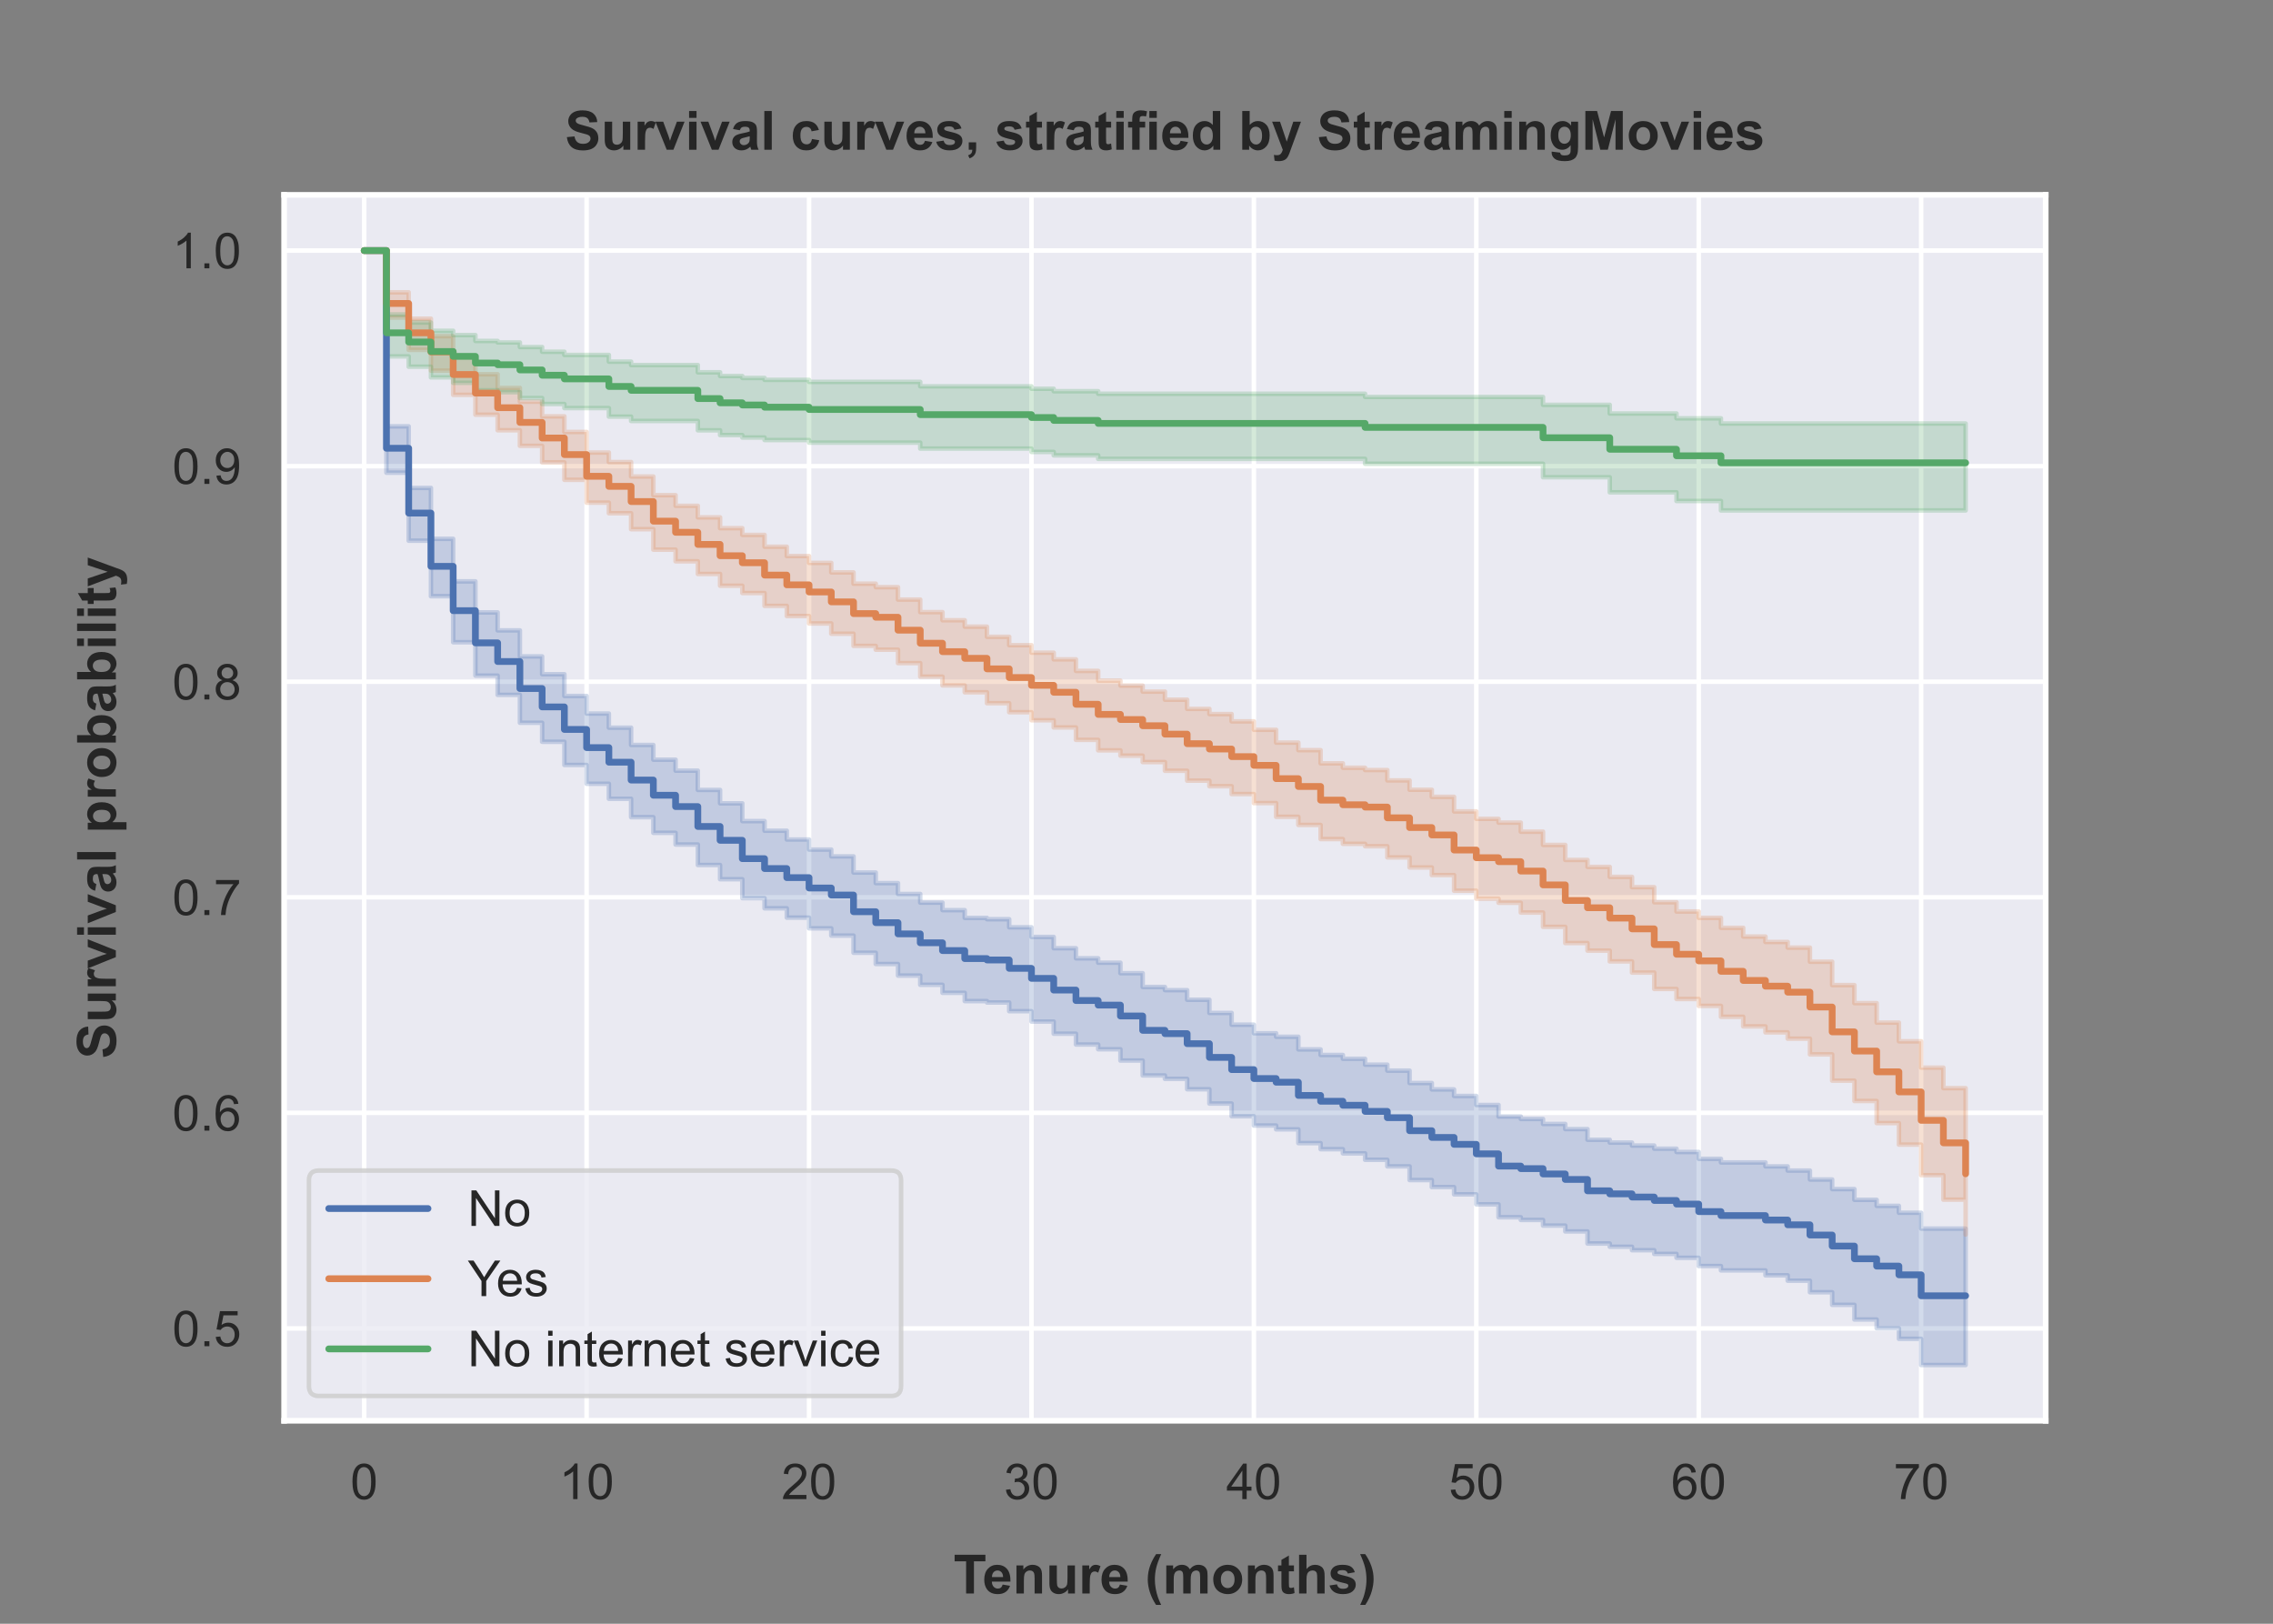 <?xml version="1.0" encoding="utf-8" standalone="no"?>
<!DOCTYPE svg PUBLIC "-//W3C//DTD SVG 1.1//EN"
  "http://www.w3.org/Graphics/SVG/1.1/DTD/svg11.dtd">
<!-- Created with matplotlib (https://matplotlib.org/) -->
<svg height="360pt" version="1.1" viewBox="0 0 504 360" width="504pt" xmlns="http://www.w3.org/2000/svg" xmlns:xlink="http://www.w3.org/1999/xlink">
 <rect x="0" y="0" width="504" height="360" fill="#808080" stroke="none"/>
 <defs>
  <style type="text/css">*{stroke-linecap:butt;stroke-linejoin:round;}</style>
 </defs>
 <g id="figure_1">
  <g id="patch_1">
   <path d="M 0 360 
L 504 360 
L 504 0 
L 0 0 
z
" style="fill:none;"/>
  </g>
  <g id="axes_1">
   <g id="patch_2">
    <path d="M 63 315 
L 453.6 315 
L 453.6 43.2 
L 63 43.2 
z
" style="fill:#eaeaf2;"/>
   </g>
   <g id="matplotlib.axis_1">
    <g id="xtick_1">
     <g id="line2d_1">
      <path clip-path="url(#pe9c97e2160)" d="M 80.755 315 
L 80.755 43.2 
" style="fill:none;stroke:#ffffff;stroke-linecap:round;"/>
     </g>
     <g id="text_1">
      <!-- 0 -->
      <g style="fill:#262626;" transform="translate(77.696 332.374)scale(0.11 -0.11)">
       <defs>
        <path d="M 4.156 35.297 
Q 4.156 48 6.766 55.734 
Q 9.375 63.484 14.516 67.672 
Q 19.672 71.875 27.484 71.875 
Q 33.25 71.875 37.594 69.547 
Q 41.938 67.234 44.766 62.859 
Q 47.609 58.5 49.219 52.219 
Q 50.828 45.953 50.828 35.297 
Q 50.828 22.703 48.234 14.969 
Q 45.656 7.234 40.5 3 
Q 35.359 -1.219 27.484 -1.219 
Q 17.141 -1.219 11.234 6.203 
Q 4.156 15.141 4.156 35.297 
z
M 13.188 35.297 
Q 13.188 17.672 17.312 11.828 
Q 21.438 6 27.484 6 
Q 33.547 6 37.672 11.859 
Q 41.797 17.719 41.797 35.297 
Q 41.797 52.984 37.672 58.781 
Q 33.547 64.594 27.391 64.594 
Q 21.344 64.594 17.719 59.469 
Q 13.188 52.938 13.188 35.297 
z
" id="ArialMT-48"/>
       </defs>
       <use xlink:href="#ArialMT-48"/>
      </g>
     </g>
    </g>
    <g id="xtick_2">
     <g id="line2d_2">
      <path clip-path="url(#pe9c97e2160)" d="M 130.073 315 
L 130.073 43.2 
" style="fill:none;stroke:#ffffff;stroke-linecap:round;"/>
     </g>
     <g id="text_2">
      <!-- 10 -->
      <g style="fill:#262626;" transform="translate(123.956 332.374)scale(0.11 -0.11)">
       <defs>
        <path d="M 37.25 0 
L 28.469 0 
L 28.469 56 
Q 25.297 52.984 20.141 49.953 
Q 14.984 46.922 10.891 45.406 
L 10.891 53.906 
Q 18.266 57.375 23.781 62.297 
Q 29.297 67.234 31.594 71.875 
L 37.25 71.875 
z
" id="ArialMT-49"/>
       </defs>
       <use xlink:href="#ArialMT-49"/>
       <use x="55.615" xlink:href="#ArialMT-48"/>
      </g>
     </g>
    </g>
    <g id="xtick_3">
     <g id="line2d_3">
      <path clip-path="url(#pe9c97e2160)" d="M 179.391 315 
L 179.391 43.2 
" style="fill:none;stroke:#ffffff;stroke-linecap:round;"/>
     </g>
     <g id="text_3">
      <!-- 20 -->
      <g style="fill:#262626;" transform="translate(173.274 332.374)scale(0.11 -0.11)">
       <defs>
        <path d="M 50.344 8.453 
L 50.344 0 
L 3.031 0 
Q 2.938 3.172 4.047 6.109 
Q 5.859 10.938 9.828 15.625 
Q 13.812 20.312 21.344 26.469 
Q 33.016 36.031 37.109 41.625 
Q 41.219 47.219 41.219 52.203 
Q 41.219 57.422 37.469 61 
Q 33.734 64.594 27.734 64.594 
Q 21.391 64.594 17.578 60.781 
Q 13.766 56.984 13.719 50.25 
L 4.688 51.172 
Q 5.609 61.281 11.656 66.578 
Q 17.719 71.875 27.938 71.875 
Q 38.234 71.875 44.234 66.156 
Q 50.25 60.453 50.25 52 
Q 50.25 47.703 48.484 43.547 
Q 46.734 39.406 42.656 34.812 
Q 38.578 30.219 29.109 22.219 
Q 21.188 15.578 18.938 13.203 
Q 16.703 10.844 15.234 8.453 
z
" id="ArialMT-50"/>
       </defs>
       <use xlink:href="#ArialMT-50"/>
       <use x="55.615" xlink:href="#ArialMT-48"/>
      </g>
     </g>
    </g>
    <g id="xtick_4">
     <g id="line2d_4">
      <path clip-path="url(#pe9c97e2160)" d="M 228.709 315 
L 228.709 43.2 
" style="fill:none;stroke:#ffffff;stroke-linecap:round;"/>
     </g>
     <g id="text_4">
      <!-- 30 -->
      <g style="fill:#262626;" transform="translate(222.592 332.374)scale(0.11 -0.11)">
       <defs>
        <path d="M 4.203 18.891 
L 12.984 20.062 
Q 14.5 12.594 18.141 9.297 
Q 21.781 6 27 6 
Q 33.203 6 37.469 10.297 
Q 41.75 14.594 41.75 20.953 
Q 41.75 27 37.797 30.922 
Q 33.844 34.859 27.734 34.859 
Q 25.25 34.859 21.531 33.891 
L 22.516 41.609 
Q 23.391 41.5 23.922 41.5 
Q 29.547 41.5 34.031 44.422 
Q 38.531 47.359 38.531 53.469 
Q 38.531 58.297 35.25 61.469 
Q 31.984 64.656 26.812 64.656 
Q 21.688 64.656 18.266 61.422 
Q 14.844 58.203 13.875 51.766 
L 5.078 53.328 
Q 6.688 62.156 12.391 67.016 
Q 18.109 71.875 26.609 71.875 
Q 32.469 71.875 37.391 69.359 
Q 42.328 66.844 44.938 62.5 
Q 47.562 58.156 47.562 53.266 
Q 47.562 48.641 45.062 44.828 
Q 42.578 41.016 37.703 38.766 
Q 44.047 37.312 47.562 32.688 
Q 51.078 28.078 51.078 21.141 
Q 51.078 11.766 44.234 5.25 
Q 37.406 -1.266 26.953 -1.266 
Q 17.531 -1.266 11.297 4.344 
Q 5.078 9.969 4.203 18.891 
z
" id="ArialMT-51"/>
       </defs>
       <use xlink:href="#ArialMT-51"/>
       <use x="55.615" xlink:href="#ArialMT-48"/>
      </g>
     </g>
    </g>
    <g id="xtick_5">
     <g id="line2d_5">
      <path clip-path="url(#pe9c97e2160)" d="M 278.027 315 
L 278.027 43.2 
" style="fill:none;stroke:#ffffff;stroke-linecap:round;"/>
     </g>
     <g id="text_5">
      <!-- 40 -->
      <g style="fill:#262626;" transform="translate(271.91 332.374)scale(0.11 -0.11)">
       <defs>
        <path d="M 32.328 0 
L 32.328 17.141 
L 1.266 17.141 
L 1.266 25.203 
L 33.938 71.578 
L 41.109 71.578 
L 41.109 25.203 
L 50.781 25.203 
L 50.781 17.141 
L 41.109 17.141 
L 41.109 0 
z
M 32.328 25.203 
L 32.328 57.469 
L 9.906 25.203 
z
" id="ArialMT-52"/>
       </defs>
       <use xlink:href="#ArialMT-52"/>
       <use x="55.615" xlink:href="#ArialMT-48"/>
      </g>
     </g>
    </g>
    <g id="xtick_6">
     <g id="line2d_6">
      <path clip-path="url(#pe9c97e2160)" d="M 327.345 315 
L 327.345 43.2 
" style="fill:none;stroke:#ffffff;stroke-linecap:round;"/>
     </g>
     <g id="text_6">
      <!-- 50 -->
      <g style="fill:#262626;" transform="translate(321.228 332.374)scale(0.11 -0.11)">
       <defs>
        <path d="M 4.156 18.75 
L 13.375 19.531 
Q 14.406 12.797 18.141 9.391 
Q 21.875 6 27.156 6 
Q 33.5 6 37.891 10.781 
Q 42.281 15.578 42.281 23.484 
Q 42.281 31 38.062 35.344 
Q 33.844 39.703 27 39.703 
Q 22.75 39.703 19.328 37.766 
Q 15.922 35.844 13.969 32.766 
L 5.719 33.844 
L 12.641 70.609 
L 48.25 70.609 
L 48.25 62.203 
L 19.672 62.203 
L 15.828 42.969 
Q 22.266 47.469 29.344 47.469 
Q 38.719 47.469 45.156 40.969 
Q 51.609 34.469 51.609 24.266 
Q 51.609 14.547 45.953 7.469 
Q 39.062 -1.219 27.156 -1.219 
Q 17.391 -1.219 11.203 4.25 
Q 5.031 9.719 4.156 18.75 
z
" id="ArialMT-53"/>
       </defs>
       <use xlink:href="#ArialMT-53"/>
       <use x="55.615" xlink:href="#ArialMT-48"/>
      </g>
     </g>
    </g>
    <g id="xtick_7">
     <g id="line2d_7">
      <path clip-path="url(#pe9c97e2160)" d="M 376.664 315 
L 376.664 43.2 
" style="fill:none;stroke:#ffffff;stroke-linecap:round;"/>
     </g>
     <g id="text_7">
      <!-- 60 -->
      <g style="fill:#262626;" transform="translate(370.547 332.374)scale(0.11 -0.11)">
       <defs>
        <path d="M 49.75 54.047 
L 41.016 53.375 
Q 39.844 58.547 37.703 60.891 
Q 34.125 64.656 28.906 64.656 
Q 24.703 64.656 21.531 62.312 
Q 17.391 59.281 14.984 53.469 
Q 12.594 47.656 12.5 36.922 
Q 15.672 41.75 20.266 44.094 
Q 24.859 46.438 29.891 46.438 
Q 38.672 46.438 44.844 39.969 
Q 51.031 33.5 51.031 23.25 
Q 51.031 16.5 48.125 10.719 
Q 45.219 4.938 40.141 1.859 
Q 35.062 -1.219 28.609 -1.219 
Q 17.625 -1.219 10.688 6.859 
Q 3.766 14.938 3.766 33.5 
Q 3.766 54.25 11.422 63.672 
Q 18.109 71.875 29.438 71.875 
Q 37.891 71.875 43.281 67.141 
Q 48.688 62.406 49.75 54.047 
z
M 13.875 23.188 
Q 13.875 18.656 15.797 14.5 
Q 17.719 10.359 21.188 8.172 
Q 24.656 6 28.469 6 
Q 34.031 6 38.031 10.484 
Q 42.047 14.984 42.047 22.703 
Q 42.047 30.125 38.078 34.391 
Q 34.125 38.672 28.125 38.672 
Q 22.172 38.672 18.016 34.391 
Q 13.875 30.125 13.875 23.188 
z
" id="ArialMT-54"/>
       </defs>
       <use xlink:href="#ArialMT-54"/>
       <use x="55.615" xlink:href="#ArialMT-48"/>
      </g>
     </g>
    </g>
    <g id="xtick_8">
     <g id="line2d_8">
      <path clip-path="url(#pe9c97e2160)" d="M 425.982 315 
L 425.982 43.2 
" style="fill:none;stroke:#ffffff;stroke-linecap:round;"/>
     </g>
     <g id="text_8">
      <!-- 70 -->
      <g style="fill:#262626;" transform="translate(419.865 332.374)scale(0.11 -0.11)">
       <defs>
        <path d="M 4.734 62.203 
L 4.734 70.656 
L 51.078 70.656 
L 51.078 63.812 
Q 44.234 56.547 37.516 44.484 
Q 30.812 32.422 27.156 19.672 
Q 24.516 10.688 23.781 0 
L 14.75 0 
Q 14.891 8.453 18.062 20.406 
Q 21.234 32.375 27.172 43.484 
Q 33.109 54.594 39.797 62.203 
z
" id="ArialMT-55"/>
       </defs>
       <use xlink:href="#ArialMT-55"/>
       <use x="55.615" xlink:href="#ArialMT-48"/>
      </g>
     </g>
    </g>
    <g id="text_9">
     <!-- Tenure (months) -->
     <g style="fill:#262626;" transform="translate(211.414 353.295)scale(0.12 -0.12)">
      <defs>
       <path d="M 23.391 0 
L 23.391 59.469 
L 2.156 59.469 
L 2.156 71.578 
L 59.031 71.578 
L 59.031 59.469 
L 37.844 59.469 
L 37.844 0 
z
" id="Arial-BoldMT-84"/>
       <path d="M 37.203 16.5 
L 50.875 14.203 
Q 48.25 6.688 42.547 2.75 
Q 36.859 -1.172 28.328 -1.172 
Q 14.797 -1.172 8.297 7.672 
Q 3.172 14.75 3.172 25.531 
Q 3.172 38.422 9.906 45.719 
Q 16.656 53.031 26.953 53.031 
Q 38.531 53.031 45.219 45.391 
Q 51.906 37.75 51.609 21.969 
L 17.234 21.969 
Q 17.391 15.875 20.562 12.469 
Q 23.734 9.078 28.469 9.078 
Q 31.688 9.078 33.875 10.828 
Q 36.078 12.594 37.203 16.5 
z
M 37.984 30.375 
Q 37.844 36.328 34.906 39.422 
Q 31.984 42.531 27.781 42.531 
Q 23.297 42.531 20.359 39.266 
Q 17.438 35.984 17.484 30.375 
z
" id="Arial-BoldMT-101"/>
       <path d="M 54.344 0 
L 40.625 0 
L 40.625 26.469 
Q 40.625 34.859 39.75 37.328 
Q 38.875 39.797 36.891 41.156 
Q 34.906 42.531 32.125 42.531 
Q 28.562 42.531 25.734 40.578 
Q 22.906 38.625 21.844 35.391 
Q 20.797 32.172 20.797 23.484 
L 20.797 0 
L 7.078 0 
L 7.078 51.859 
L 19.828 51.859 
L 19.828 44.234 
Q 26.609 53.031 36.922 53.031 
Q 41.453 53.031 45.203 51.391 
Q 48.969 49.75 50.891 47.203 
Q 52.828 44.672 53.578 41.453 
Q 54.344 38.234 54.344 32.234 
z
" id="Arial-BoldMT-110"/>
       <path d="M 41.312 0 
L 41.312 7.766 
Q 38.484 3.609 33.859 1.219 
Q 29.25 -1.172 24.125 -1.172 
Q 18.891 -1.172 14.734 1.125 
Q 10.594 3.422 8.734 7.562 
Q 6.891 11.719 6.891 19.047 
L 6.891 51.859 
L 20.609 51.859 
L 20.609 28.031 
Q 20.609 17.094 21.359 14.625 
Q 22.125 12.156 24.125 10.719 
Q 26.125 9.281 29.203 9.281 
Q 32.719 9.281 35.5 11.203 
Q 38.281 13.141 39.297 15.984 
Q 40.328 18.844 40.328 29.984 
L 40.328 51.859 
L 54.047 51.859 
L 54.047 0 
z
" id="Arial-BoldMT-117"/>
       <path d="M 20.312 0 
L 6.594 0 
L 6.594 51.859 
L 19.344 51.859 
L 19.344 44.484 
Q 22.609 49.703 25.219 51.359 
Q 27.828 53.031 31.156 53.031 
Q 35.844 53.031 40.188 50.438 
L 35.938 38.484 
Q 32.469 40.719 29.5 40.719 
Q 26.609 40.719 24.609 39.125 
Q 22.609 37.547 21.453 33.391 
Q 20.312 29.25 20.312 16.016 
z
" id="Arial-BoldMT-114"/>
       <path id="Arial-BoldMT-32"/>
       <path d="M 29.938 -21.047 
L 20.516 -21.047 
Q 13.031 -9.766 9.125 2.391 
Q 5.219 14.547 5.219 25.922 
Q 5.219 40.047 10.062 52.641 
Q 14.266 63.578 20.703 72.797 
L 30.078 72.797 
Q 23.391 58.016 20.875 47.625 
Q 18.359 37.25 18.359 25.641 
Q 18.359 17.625 19.844 9.219 
Q 21.344 0.828 23.922 -6.734 
Q 25.641 -11.719 29.938 -21.047 
z
" id="Arial-BoldMT-40"/>
       <path d="M 6.156 51.859 
L 18.797 51.859 
L 18.797 44.781 
Q 25.594 53.031 34.969 53.031 
Q 39.938 53.031 43.594 50.969 
Q 47.266 48.922 49.609 44.781 
Q 53.031 48.922 56.984 50.969 
Q 60.938 53.031 65.438 53.031 
Q 71.141 53.031 75.094 50.703 
Q 79.047 48.391 81 43.891 
Q 82.422 40.578 82.422 33.156 
L 82.422 0 
L 68.703 0 
L 68.703 29.641 
Q 68.703 37.359 67.281 39.594 
Q 65.375 42.531 61.422 42.531 
Q 58.547 42.531 56 40.766 
Q 53.469 39.016 52.344 35.625 
Q 51.219 32.234 51.219 24.906 
L 51.219 0 
L 37.5 0 
L 37.5 28.422 
Q 37.5 35.984 36.766 38.172 
Q 36.031 40.375 34.484 41.453 
Q 32.953 42.531 30.328 42.531 
Q 27.156 42.531 24.609 40.812 
Q 22.078 39.109 20.969 35.891 
Q 19.875 32.672 19.875 25.203 
L 19.875 0 
L 6.156 0 
z
" id="Arial-BoldMT-109"/>
       <path d="M 4 26.656 
Q 4 33.5 7.375 39.891 
Q 10.75 46.297 16.922 49.656 
Q 23.094 53.031 30.719 53.031 
Q 42.484 53.031 50 45.391 
Q 57.516 37.75 57.516 26.078 
Q 57.516 14.312 49.922 6.562 
Q 42.328 -1.172 30.812 -1.172 
Q 23.688 -1.172 17.219 2.047 
Q 10.75 5.281 7.375 11.5 
Q 4 17.719 4 26.656 
z
M 18.062 25.922 
Q 18.062 18.219 21.719 14.109 
Q 25.391 10.016 30.766 10.016 
Q 36.141 10.016 39.766 14.109 
Q 43.406 18.219 43.406 26.031 
Q 43.406 33.641 39.766 37.734 
Q 36.141 41.844 30.766 41.844 
Q 25.391 41.844 21.719 37.734 
Q 18.062 33.641 18.062 25.922 
z
" id="Arial-BoldMT-111"/>
       <path d="M 30.953 51.859 
L 30.953 40.922 
L 21.578 40.922 
L 21.578 20.016 
Q 21.578 13.672 21.844 12.625 
Q 22.125 11.578 23.078 10.891 
Q 24.031 10.203 25.391 10.203 
Q 27.297 10.203 30.906 11.531 
L 32.078 0.875 
Q 27.297 -1.172 21.234 -1.172 
Q 17.531 -1.172 14.547 0.062 
Q 11.578 1.312 10.188 3.297 
Q 8.797 5.281 8.25 8.641 
Q 7.812 11.031 7.812 18.312 
L 7.812 40.922 
L 1.516 40.922 
L 1.516 51.859 
L 7.812 51.859 
L 7.812 62.156 
L 21.578 70.172 
L 21.578 51.859 
z
" id="Arial-BoldMT-116"/>
       <path d="M 20.844 71.578 
L 20.844 45.266 
Q 27.484 53.031 36.719 53.031 
Q 41.453 53.031 45.266 51.266 
Q 49.078 49.516 51 46.781 
Q 52.938 44.047 53.641 40.719 
Q 54.344 37.406 54.344 30.422 
L 54.344 0 
L 40.625 0 
L 40.625 27.391 
Q 40.625 35.547 39.844 37.734 
Q 39.062 39.938 37.078 41.234 
Q 35.109 42.531 32.125 42.531 
Q 28.719 42.531 26.031 40.859 
Q 23.344 39.203 22.094 35.859 
Q 20.844 32.516 20.844 25.984 
L 20.844 0 
L 7.125 0 
L 7.125 71.578 
z
" id="Arial-BoldMT-104"/>
       <path d="M 2.344 14.797 
L 16.109 16.891 
Q 17 12.891 19.672 10.812 
Q 22.359 8.734 27.203 8.734 
Q 32.516 8.734 35.203 10.688 
Q 37.016 12.062 37.016 14.359 
Q 37.016 15.922 36.031 16.938 
Q 35.016 17.922 31.453 18.75 
Q 14.844 22.406 10.406 25.438 
Q 4.25 29.641 4.25 37.109 
Q 4.25 43.844 9.562 48.438 
Q 14.891 53.031 26.078 53.031 
Q 36.719 53.031 41.891 49.562 
Q 47.078 46.094 49.031 39.312 
L 36.078 36.922 
Q 35.25 39.938 32.922 41.547 
Q 30.609 43.172 26.312 43.172 
Q 20.906 43.172 18.562 41.656 
Q 17 40.578 17 38.875 
Q 17 37.406 18.359 36.375 
Q 20.219 35.016 31.172 32.516 
Q 42.141 30.031 46.484 26.422 
Q 50.781 22.75 50.781 16.219 
Q 50.781 9.078 44.828 3.953 
Q 38.875 -1.172 27.203 -1.172 
Q 16.609 -1.172 10.422 3.125 
Q 4.25 7.422 2.344 14.797 
z
" id="Arial-BoldMT-115"/>
       <path d="M 3.375 -21.047 
Q 7.422 -12.359 9.078 -7.719 
Q 10.75 -3.078 12.156 2.969 
Q 13.578 9.031 14.25 14.469 
Q 14.938 19.922 14.938 25.641 
Q 14.938 37.25 12.453 47.625 
Q 9.969 58.016 3.266 72.797 
L 12.594 72.797 
Q 19.969 62.312 24.047 50.531 
Q 28.125 38.766 28.125 26.656 
Q 28.125 16.453 24.906 4.781 
Q 21.234 -8.297 12.844 -21.047 
z
" id="Arial-BoldMT-41"/>
      </defs>
      <use xlink:href="#Arial-BoldMT-84"/>
      <use x="53.709" xlink:href="#Arial-BoldMT-101"/>
      <use x="109.324" xlink:href="#Arial-BoldMT-110"/>
      <use x="170.408" xlink:href="#Arial-BoldMT-117"/>
      <use x="231.492" xlink:href="#Arial-BoldMT-114"/>
      <use x="270.408" xlink:href="#Arial-BoldMT-101"/>
      <use x="326.023" xlink:href="#Arial-BoldMT-32"/>
      <use x="353.807" xlink:href="#Arial-BoldMT-40"/>
      <use x="387.107" xlink:href="#Arial-BoldMT-109"/>
      <use x="476.023" xlink:href="#Arial-BoldMT-111"/>
      <use x="537.107" xlink:href="#Arial-BoldMT-110"/>
      <use x="598.191" xlink:href="#Arial-BoldMT-116"/>
      <use x="631.492" xlink:href="#Arial-BoldMT-104"/>
      <use x="692.576" xlink:href="#Arial-BoldMT-115"/>
      <use x="748.191" xlink:href="#Arial-BoldMT-41"/>
     </g>
    </g>
   </g>
   <g id="matplotlib.axis_2">
    <g id="ytick_1">
     <g id="line2d_9">
      <path clip-path="url(#pe9c97e2160)" d="M 63 294.53 
L 453.6 294.53 
" style="fill:none;stroke:#ffffff;stroke-linecap:round;"/>
     </g>
     <g id="text_10">
      <!-- 0.5 -->
      <g style="fill:#262626;" transform="translate(38.21 298.466)scale(0.11 -0.11)">
       <defs>
        <path d="M 9.078 0 
L 9.078 10.016 
L 19.094 10.016 
L 19.094 0 
z
" id="ArialMT-46"/>
       </defs>
       <use xlink:href="#ArialMT-48"/>
       <use x="55.615" xlink:href="#ArialMT-46"/>
       <use x="83.398" xlink:href="#ArialMT-53"/>
      </g>
     </g>
    </g>
    <g id="ytick_2">
     <g id="line2d_10">
      <path clip-path="url(#pe9c97e2160)" d="M 63 246.735 
L 453.6 246.735 
" style="fill:none;stroke:#ffffff;stroke-linecap:round;"/>
     </g>
     <g id="text_11">
      <!-- 0.6 -->
      <g style="fill:#262626;" transform="translate(38.21 250.671)scale(0.11 -0.11)">
       <use xlink:href="#ArialMT-48"/>
       <use x="55.615" xlink:href="#ArialMT-46"/>
       <use x="83.398" xlink:href="#ArialMT-54"/>
      </g>
     </g>
    </g>
    <g id="ytick_3">
     <g id="line2d_11">
      <path clip-path="url(#pe9c97e2160)" d="M 63 198.94 
L 453.6 198.94 
" style="fill:none;stroke:#ffffff;stroke-linecap:round;"/>
     </g>
     <g id="text_12">
      <!-- 0.7 -->
      <g style="fill:#262626;" transform="translate(38.21 202.876)scale(0.11 -0.11)">
       <use xlink:href="#ArialMT-48"/>
       <use x="55.615" xlink:href="#ArialMT-46"/>
       <use x="83.398" xlink:href="#ArialMT-55"/>
      </g>
     </g>
    </g>
    <g id="ytick_4">
     <g id="line2d_12">
      <path clip-path="url(#pe9c97e2160)" d="M 63 151.145 
L 453.6 151.145 
" style="fill:none;stroke:#ffffff;stroke-linecap:round;"/>
     </g>
     <g id="text_13">
      <!-- 0.8 -->
      <g style="fill:#262626;" transform="translate(38.21 155.081)scale(0.11 -0.11)">
       <defs>
        <path d="M 17.672 38.812 
Q 12.203 40.828 9.562 44.531 
Q 6.938 48.25 6.938 53.422 
Q 6.938 61.234 12.547 66.547 
Q 18.172 71.875 27.484 71.875 
Q 36.859 71.875 42.578 66.422 
Q 48.297 60.984 48.297 53.172 
Q 48.297 48.188 45.672 44.5 
Q 43.062 40.828 37.75 38.812 
Q 44.344 36.672 47.781 31.875 
Q 51.219 27.094 51.219 20.453 
Q 51.219 11.281 44.719 5.031 
Q 38.234 -1.219 27.641 -1.219 
Q 17.047 -1.219 10.547 5.047 
Q 4.047 11.328 4.047 20.703 
Q 4.047 27.688 7.594 32.391 
Q 11.141 37.109 17.672 38.812 
z
M 15.922 53.719 
Q 15.922 48.641 19.188 45.406 
Q 22.469 42.188 27.688 42.188 
Q 32.766 42.188 36.016 45.375 
Q 39.266 48.578 39.266 53.219 
Q 39.266 58.062 35.906 61.359 
Q 32.562 64.656 27.594 64.656 
Q 22.562 64.656 19.234 61.422 
Q 15.922 58.203 15.922 53.719 
z
M 13.094 20.656 
Q 13.094 16.891 14.875 13.375 
Q 16.656 9.859 20.172 7.922 
Q 23.688 6 27.734 6 
Q 34.031 6 38.125 10.047 
Q 42.234 14.109 42.234 20.359 
Q 42.234 26.703 38.016 30.859 
Q 33.797 35.016 27.438 35.016 
Q 21.234 35.016 17.156 30.906 
Q 13.094 26.812 13.094 20.656 
z
" id="ArialMT-56"/>
       </defs>
       <use xlink:href="#ArialMT-48"/>
       <use x="55.615" xlink:href="#ArialMT-46"/>
       <use x="83.398" xlink:href="#ArialMT-56"/>
      </g>
     </g>
    </g>
    <g id="ytick_5">
     <g id="line2d_13">
      <path clip-path="url(#pe9c97e2160)" d="M 63 103.35 
L 453.6 103.35 
" style="fill:none;stroke:#ffffff;stroke-linecap:round;"/>
     </g>
     <g id="text_14">
      <!-- 0.9 -->
      <g style="fill:#262626;" transform="translate(38.21 107.286)scale(0.11 -0.11)">
       <defs>
        <path d="M 5.469 16.547 
L 13.922 17.328 
Q 14.984 11.375 18.016 8.688 
Q 21.047 6 25.781 6 
Q 29.828 6 32.875 7.859 
Q 35.938 9.719 37.891 12.812 
Q 39.844 15.922 41.156 21.188 
Q 42.484 26.469 42.484 31.938 
Q 42.484 32.516 42.438 33.688 
Q 39.797 29.5 35.234 26.875 
Q 30.672 24.266 25.344 24.266 
Q 16.453 24.266 10.297 30.703 
Q 4.156 37.156 4.156 47.703 
Q 4.156 58.594 10.578 65.234 
Q 17 71.875 26.656 71.875 
Q 33.641 71.875 39.422 68.109 
Q 45.219 64.359 48.219 57.391 
Q 51.219 50.438 51.219 37.25 
Q 51.219 23.531 48.234 15.406 
Q 45.266 7.281 39.375 3.031 
Q 33.5 -1.219 25.594 -1.219 
Q 17.188 -1.219 11.859 3.438 
Q 6.547 8.109 5.469 16.547 
z
M 41.453 48.141 
Q 41.453 55.719 37.422 60.156 
Q 33.406 64.594 27.734 64.594 
Q 21.875 64.594 17.531 59.812 
Q 13.188 55.031 13.188 47.406 
Q 13.188 40.578 17.312 36.297 
Q 21.438 32.031 27.484 32.031 
Q 33.594 32.031 37.516 36.297 
Q 41.453 40.578 41.453 48.141 
z
" id="ArialMT-57"/>
       </defs>
       <use xlink:href="#ArialMT-48"/>
       <use x="55.615" xlink:href="#ArialMT-46"/>
       <use x="83.398" xlink:href="#ArialMT-57"/>
      </g>
     </g>
    </g>
    <g id="ytick_6">
     <g id="line2d_14">
      <path clip-path="url(#pe9c97e2160)" d="M 63 55.555 
L 453.6 55.555 
" style="fill:none;stroke:#ffffff;stroke-linecap:round;"/>
     </g>
     <g id="text_15">
      <!-- 1.0 -->
      <g style="fill:#262626;" transform="translate(38.21 59.491)scale(0.11 -0.11)">
       <use xlink:href="#ArialMT-49"/>
       <use x="55.615" xlink:href="#ArialMT-46"/>
       <use x="83.398" xlink:href="#ArialMT-48"/>
      </g>
     </g>
    </g>
    <g id="text_16">
     <!-- Survival probability -->
     <g style="fill:#262626;" transform="translate(25.684 234.778)rotate(-90)scale(0.12 -0.12)">
      <defs>
       <path d="M 3.609 23.297 
L 17.672 24.656 
Q 18.953 17.578 22.828 14.25 
Q 26.703 10.938 33.297 10.938 
Q 40.281 10.938 43.812 13.891 
Q 47.359 16.844 47.359 20.797 
Q 47.359 23.344 45.875 25.125 
Q 44.391 26.906 40.672 28.219 
Q 38.141 29.109 29.109 31.344 
Q 17.484 34.234 12.797 38.422 
Q 6.203 44.344 6.203 52.828 
Q 6.203 58.297 9.297 63.062 
Q 12.406 67.828 18.234 70.312 
Q 24.078 72.797 32.328 72.797 
Q 45.797 72.797 52.609 66.891 
Q 59.422 60.984 59.766 51.125 
L 45.312 50.484 
Q 44.391 56 41.328 58.422 
Q 38.281 60.844 32.172 60.844 
Q 25.875 60.844 22.312 58.25 
Q 20.016 56.594 20.016 53.812 
Q 20.016 51.266 22.172 49.469 
Q 24.906 47.172 35.453 44.672 
Q 46 42.188 51.047 39.516 
Q 56.109 36.859 58.953 32.25 
Q 61.812 27.641 61.812 20.844 
Q 61.812 14.703 58.391 9.328 
Q 54.984 3.953 48.734 1.344 
Q 42.484 -1.266 33.156 -1.266 
Q 19.578 -1.266 12.297 5 
Q 5.031 11.281 3.609 23.297 
z
" id="Arial-BoldMT-83"/>
       <path d="M 21.438 0 
L 0.531 51.859 
L 14.938 51.859 
L 24.703 25.391 
L 27.547 16.547 
Q 28.656 19.922 28.953 21 
Q 29.641 23.188 30.422 25.391 
L 40.281 51.859 
L 54.391 51.859 
L 33.797 0 
z
" id="Arial-BoldMT-118"/>
       <path d="M 7.172 58.891 
L 7.172 71.578 
L 20.906 71.578 
L 20.906 58.891 
z
M 7.172 0 
L 7.172 51.859 
L 20.906 51.859 
L 20.906 0 
z
" id="Arial-BoldMT-105"/>
       <path d="M 17.438 36.031 
L 4.984 38.281 
Q 7.078 45.797 12.203 49.406 
Q 17.328 53.031 27.438 53.031 
Q 36.625 53.031 41.109 50.859 
Q 45.609 48.688 47.438 45.344 
Q 49.266 42 49.266 33.062 
L 49.125 17.047 
Q 49.125 10.203 49.781 6.953 
Q 50.438 3.719 52.25 0 
L 38.672 0 
Q 38.141 1.375 37.359 4.047 
Q 37.016 5.281 36.859 5.672 
Q 33.344 2.25 29.344 0.531 
Q 25.344 -1.172 20.797 -1.172 
Q 12.797 -1.172 8.172 3.172 
Q 3.562 7.516 3.562 14.156 
Q 3.562 18.562 5.656 22 
Q 7.766 25.438 11.547 27.266 
Q 15.328 29.109 22.469 30.469 
Q 32.078 32.281 35.797 33.844 
L 35.797 35.203 
Q 35.797 39.156 33.844 40.844 
Q 31.891 42.531 26.469 42.531 
Q 22.797 42.531 20.75 41.094 
Q 18.703 39.656 17.438 36.031 
z
M 35.797 24.906 
Q 33.156 24.031 27.438 22.797 
Q 21.734 21.578 19.969 20.406 
Q 17.281 18.5 17.281 15.578 
Q 17.281 12.703 19.422 10.594 
Q 21.578 8.5 24.906 8.5 
Q 28.609 8.5 31.984 10.938 
Q 34.469 12.797 35.25 15.484 
Q 35.797 17.234 35.797 22.172 
z
" id="Arial-BoldMT-97"/>
       <path d="M 7.172 0 
L 7.172 71.578 
L 20.906 71.578 
L 20.906 0 
z
" id="Arial-BoldMT-108"/>
       <path d="M 6.781 51.859 
L 19.578 51.859 
L 19.578 44.234 
Q 22.078 48.141 26.312 50.578 
Q 30.562 53.031 35.75 53.031 
Q 44.781 53.031 51.078 45.953 
Q 57.375 38.875 57.375 26.219 
Q 57.375 13.234 51.016 6.031 
Q 44.672 -1.172 35.641 -1.172 
Q 31.344 -1.172 27.844 0.531 
Q 24.359 2.25 20.516 6.391 
L 20.516 -19.734 
L 6.781 -19.734 
z
M 20.359 26.812 
Q 20.359 18.062 23.828 13.891 
Q 27.297 9.719 32.281 9.719 
Q 37.062 9.719 40.234 13.547 
Q 43.406 17.391 43.406 26.125 
Q 43.406 34.281 40.125 38.234 
Q 36.859 42.188 32.031 42.188 
Q 27 42.188 23.672 38.297 
Q 20.359 34.422 20.359 26.812 
z
" id="Arial-BoldMT-112"/>
       <path d="M 6.594 0 
L 6.594 71.578 
L 20.312 71.578 
L 20.312 45.797 
Q 26.656 53.031 35.359 53.031 
Q 44.828 53.031 51.031 46.172 
Q 57.234 39.312 57.234 26.469 
Q 57.234 13.188 50.906 6 
Q 44.578 -1.172 35.547 -1.172 
Q 31.109 -1.172 26.781 1.047 
Q 22.469 3.266 19.344 7.625 
L 19.344 0 
z
M 20.219 27.047 
Q 20.219 19 22.75 15.141 
Q 26.312 9.672 32.234 9.672 
Q 36.766 9.672 39.969 13.547 
Q 43.172 17.438 43.172 25.781 
Q 43.172 34.672 39.938 38.594 
Q 36.719 42.531 31.688 42.531 
Q 26.766 42.531 23.484 38.688 
Q 20.219 34.859 20.219 27.047 
z
" id="Arial-BoldMT-98"/>
       <path d="M 0.688 51.859 
L 15.281 51.859 
L 27.688 15.047 
L 39.797 51.859 
L 54 51.859 
L 35.688 1.953 
L 32.422 -7.078 
Q 30.609 -11.625 28.969 -14.016 
Q 27.344 -16.406 25.219 -17.891 
Q 23.094 -19.391 19.984 -20.219 
Q 16.891 -21.047 12.984 -21.047 
Q 9.031 -21.047 5.219 -20.219 
L 4 -9.469 
Q 7.234 -10.109 9.812 -10.109 
Q 14.594 -10.109 16.891 -7.297 
Q 19.188 -4.5 20.406 -0.141 
z
" id="Arial-BoldMT-121"/>
      </defs>
      <use xlink:href="#Arial-BoldMT-83"/>
      <use x="66.699" xlink:href="#Arial-BoldMT-117"/>
      <use x="127.783" xlink:href="#Arial-BoldMT-114"/>
      <use x="166.699" xlink:href="#Arial-BoldMT-118"/>
      <use x="222.314" xlink:href="#Arial-BoldMT-105"/>
      <use x="250.098" xlink:href="#Arial-BoldMT-118"/>
      <use x="305.713" xlink:href="#Arial-BoldMT-97"/>
      <use x="361.328" xlink:href="#Arial-BoldMT-108"/>
      <use x="389.111" xlink:href="#Arial-BoldMT-32"/>
      <use x="416.895" xlink:href="#Arial-BoldMT-112"/>
      <use x="477.979" xlink:href="#Arial-BoldMT-114"/>
      <use x="516.895" xlink:href="#Arial-BoldMT-111"/>
      <use x="577.979" xlink:href="#Arial-BoldMT-98"/>
      <use x="639.062" xlink:href="#Arial-BoldMT-97"/>
      <use x="694.678" xlink:href="#Arial-BoldMT-98"/>
      <use x="755.762" xlink:href="#Arial-BoldMT-105"/>
      <use x="783.545" xlink:href="#Arial-BoldMT-108"/>
      <use x="811.328" xlink:href="#Arial-BoldMT-105"/>
      <use x="839.111" xlink:href="#Arial-BoldMT-116"/>
      <use x="872.412" xlink:href="#Arial-BoldMT-121"/>
     </g>
    </g>
   </g>
   <g id="PolyCollection_1">
    <defs>
     <path d="M 80.755 -304.445 
L 80.755 -304.445 
L 85.686 -304.445 
L 85.686 -255.2 
L 90.618 -255.2 
L 90.618 -240.121 
L 95.55 -240.121 
L 95.55 -227.812 
L 100.482 -227.812 
L 100.482 -217.611 
L 105.414 -217.611 
L 105.414 -210.213 
L 110.345 -210.213 
L 110.345 -205.939 
L 115.277 -205.939 
L 115.277 -199.755 
L 120.209 -199.755 
L 120.209 -195.543 
L 125.141 -195.543 
L 125.141 -190.392 
L 130.073 -190.392 
L 130.073 -186.237 
L 135.005 -186.237 
L 135.005 -182.904 
L 139.936 -182.904 
L 139.936 -178.821 
L 144.868 -178.821 
L 144.868 -175.353 
L 149.8 -175.353 
L 149.8 -172.762 
L 154.732 -172.762 
L 154.732 -168.22 
L 159.664 -168.22 
L 159.664 -165.066 
L 164.595 -165.066 
L 164.595 -160.877 
L 169.527 -160.877 
L 169.527 -158.621 
L 174.459 -158.621 
L 174.459 -156.549 
L 179.391 -156.549 
L 179.391 -154.178 
L 184.323 -154.178 
L 184.323 -152.571 
L 189.255 -152.571 
L 189.255 -148.763 
L 194.186 -148.763 
L 194.186 -146.265 
L 199.118 -146.265 
L 199.118 -143.703 
L 204.05 -143.703 
L 204.05 -141.661 
L 208.982 -141.661 
L 208.982 -139.878 
L 213.914 -139.878 
L 213.914 -138.046 
L 218.845 -138.046 
L 218.845 -137.732 
L 223.777 -137.732 
L 223.777 -135.807 
L 228.709 -135.807 
L 228.709 -133.508 
L 233.641 -133.508 
L 233.641 -130.82 
L 238.573 -130.82 
L 238.573 -128.416 
L 243.505 -128.416 
L 243.505 -127.367 
L 248.436 -127.367 
L 248.436 -124.864 
L 253.368 -124.864 
L 253.368 -121.563 
L 258.3 -121.563 
L 258.3 -120.805 
L 263.232 -120.805 
L 263.232 -118.497 
L 268.164 -118.497 
L 268.164 -115.329 
L 273.095 -115.329 
L 273.095 -112.515 
L 278.027 -112.515 
L 278.027 -110.458 
L 282.959 -110.458 
L 282.959 -109.61 
L 287.891 -109.61 
L 287.891 -106.556 
L 292.823 -106.556 
L 292.823 -105.213 
L 297.755 -105.213 
L 297.755 -104.285 
L 302.686 -104.285 
L 302.686 -102.86 
L 307.618 -102.86 
L 307.618 -101.403 
L 312.55 -101.403 
L 312.55 -98.372 
L 317.482 -98.372 
L 317.482 -96.803 
L 322.414 -96.803 
L 322.414 -95.196 
L 327.345 -95.196 
L 327.345 -92.982 
L 332.277 -92.982 
L 332.277 -90.12 
L 337.209 -90.12 
L 337.209 -89.525 
L 342.141 -89.525 
L 342.141 -88.271 
L 347.073 -88.271 
L 347.073 -86.982 
L 352.005 -86.982 
L 352.005 -84.297 
L 356.936 -84.297 
L 356.936 -83.578 
L 361.868 -83.578 
L 361.868 -82.814 
L 366.8 -82.814 
L 366.8 -81.997 
L 371.732 -81.997 
L 371.732 -81.129 
L 376.664 -81.129 
L 376.664 -79.304 
L 381.595 -79.304 
L 381.595 -78.335 
L 386.527 -78.335 
L 386.527 -78.335 
L 391.459 -78.335 
L 391.459 -77.244 
L 396.391 -77.244 
L 396.391 -76.053 
L 401.323 -76.053 
L 401.323 -73.49 
L 406.255 -73.49 
L 406.255 -70.702 
L 411.186 -70.702 
L 411.186 -67.448 
L 416.118 -67.448 
L 416.118 -65.518 
L 421.05 -65.518 
L 421.05 -63.169 
L 425.982 -63.169 
L 425.982 -57.355 
L 430.914 -57.355 
L 430.914 -57.355 
L 435.845 -57.355 
L 435.845 -57.355 
L 435.845 -87.603 
L 435.845 -87.603 
L 435.845 -87.603 
L 430.914 -87.603 
L 430.914 -87.603 
L 425.982 -87.603 
L 425.982 -91.122 
L 421.05 -91.122 
L 421.05 -92.647 
L 416.118 -92.647 
L 416.118 -93.989 
L 411.186 -93.989 
L 411.186 -96.369 
L 406.255 -96.369 
L 406.255 -98.489 
L 401.323 -98.489 
L 401.323 -100.47 
L 396.391 -100.47 
L 396.391 -101.403 
L 391.459 -101.403 
L 391.459 -102.277 
L 386.527 -102.277 
L 386.527 -102.277 
L 381.595 -102.277 
L 381.595 -103.075 
L 376.664 -103.075 
L 376.664 -104.595 
L 371.732 -104.595 
L 371.732 -105.324 
L 366.8 -105.324 
L 366.8 -106.018 
L 361.868 -106.018 
L 361.868 -106.677 
L 356.936 -106.677 
L 356.936 -107.302 
L 352.005 -107.302 
L 352.005 -109.666 
L 347.073 -109.666 
L 347.073 -110.805 
L 342.141 -110.805 
L 342.141 -111.917 
L 337.209 -111.917 
L 337.209 -112.449 
L 332.277 -112.449 
L 332.277 -115.019 
L 327.345 -115.019 
L 327.345 -117.012 
L 322.414 -117.012 
L 322.414 -118.462 
L 317.482 -118.462 
L 317.482 -119.88 
L 312.55 -119.88 
L 312.55 -122.629 
L 307.618 -122.629 
L 307.618 -123.954 
L 302.686 -123.954 
L 302.686 -125.253 
L 297.755 -125.253 
L 297.755 -126.101 
L 292.823 -126.101 
L 292.823 -127.332 
L 287.891 -127.332 
L 287.891 -130.138 
L 282.959 -130.138 
L 282.959 -130.919 
L 278.027 -130.919 
L 278.027 -132.817 
L 273.095 -132.817 
L 273.095 -135.417 
L 268.164 -135.417 
L 268.164 -138.342 
L 263.232 -138.342 
L 263.232 -140.475 
L 258.3 -140.475 
L 258.3 -141.176 
L 253.368 -141.176 
L 253.368 -144.236 
L 248.436 -144.236 
L 248.436 -146.558 
L 243.505 -146.558 
L 243.505 -147.532 
L 238.573 -147.532 
L 238.573 -149.768 
L 233.641 -149.768 
L 233.641 -152.268 
L 228.709 -152.268 
L 228.709 -154.408 
L 223.777 -154.408 
L 223.777 -156.202 
L 218.845 -156.202 
L 218.845 -156.495 
L 213.914 -156.495 
L 213.914 -158.21 
L 208.982 -158.21 
L 208.982 -159.881 
L 204.05 -159.881 
L 204.05 -161.797 
L 199.118 -161.797 
L 199.118 -164.203 
L 194.186 -164.203 
L 194.186 -166.551 
L 189.255 -166.551 
L 189.255 -170.132 
L 184.323 -170.132 
L 184.323 -171.642 
L 179.391 -171.642 
L 179.391 -173.872 
L 174.459 -173.872 
L 174.459 -175.821 
L 169.527 -175.821 
L 169.527 -177.948 
L 164.595 -177.948 
L 164.595 -181.895 
L 159.664 -181.895 
L 159.664 -184.865 
L 154.732 -184.865 
L 154.732 -189.137 
L 149.8 -189.137 
L 149.8 -191.573 
L 144.868 -191.573 
L 144.868 -194.832 
L 139.936 -194.832 
L 139.936 -198.667 
L 135.005 -198.667 
L 135.005 -201.797 
L 130.073 -201.797 
L 130.073 -205.695 
L 125.141 -205.695 
L 125.141 -210.522 
L 120.209 -210.522 
L 120.209 -214.463 
L 115.277 -214.463 
L 115.277 -220.241 
L 110.345 -220.241 
L 110.345 -224.225 
L 105.414 -224.225 
L 105.414 -231.102 
L 100.482 -231.102 
L 100.482 -240.536 
L 95.55 -240.536 
L 95.55 -251.825 
L 90.618 -251.825 
L 90.618 -265.472 
L 85.686 -265.472 
L 85.686 -304.445 
L 80.755 -304.445 
z
" id="md6f8fb2c27" style="stroke:#4c72b0;stroke-opacity:0.25;"/>
    </defs>
    <g clip-path="url(#pe9c97e2160)">
     <use style="fill:#4c72b0;fill-opacity:0.25;stroke:#4c72b0;stroke-opacity:0.25;" x="0" xlink:href="#md6f8fb2c27" y="360"/>
    </g>
   </g>
   <g id="PolyCollection_2">
    <defs>
     <path d="M 80.755 -304.445 
L 80.755 -304.445 
L 85.686 -304.445 
L 85.686 -289.597 
L 90.618 -289.597 
L 90.618 -282.433 
L 95.55 -282.433 
L 95.55 -277.83 
L 100.482 -277.83 
L 100.482 -272.459 
L 105.414 -272.459 
L 105.414 -268.053 
L 110.345 -268.053 
L 110.345 -264.607 
L 115.277 -264.607 
L 115.277 -261.151 
L 120.209 -261.151 
L 120.209 -257.489 
L 125.141 -257.489 
L 125.141 -253.618 
L 130.073 -253.618 
L 130.073 -248.556 
L 135.005 -248.556 
L 135.005 -246.21 
L 139.936 -246.21 
L 139.936 -242.676 
L 144.868 -242.676 
L 144.868 -238.134 
L 149.8 -238.134 
L 149.8 -235.55 
L 154.732 -235.55 
L 154.732 -232.752 
L 159.664 -232.752 
L 159.664 -230.137 
L 164.595 -230.137 
L 164.595 -228.519 
L 169.527 -228.519 
L 169.527 -225.668 
L 174.459 -225.668 
L 174.459 -223.418 
L 179.391 -223.418 
L 179.391 -221.774 
L 184.323 -221.774 
L 184.323 -219.499 
L 189.255 -219.499 
L 189.255 -216.793 
L 194.186 -216.793 
L 194.186 -215.953 
L 199.118 -215.953 
L 199.118 -212.982 
L 204.05 -212.982 
L 204.05 -209.981 
L 208.982 -209.981 
L 208.982 -208.038 
L 213.914 -208.038 
L 213.914 -206.51 
L 218.845 -206.51 
L 218.845 -204.09 
L 223.777 -204.09 
L 223.777 -202.097 
L 228.709 -202.097 
L 228.709 -200.305 
L 233.641 -200.305 
L 233.641 -198.717 
L 238.573 -198.717 
L 238.573 -195.962 
L 243.505 -195.962 
L 243.505 -193.637 
L 248.436 -193.637 
L 248.436 -192.463 
L 253.368 -192.463 
L 253.368 -191.036 
L 258.3 -191.036 
L 258.3 -189.109 
L 263.232 -189.109 
L 263.232 -186.916 
L 268.164 -186.916 
L 268.164 -185.688 
L 273.095 -185.688 
L 273.095 -183.948 
L 278.027 -183.948 
L 278.027 -181.943 
L 282.959 -181.943 
L 282.959 -178.9 
L 287.891 -178.9 
L 287.891 -177.1 
L 292.823 -177.1 
L 292.823 -173.97 
L 297.755 -173.97 
L 297.755 -172.913 
L 302.686 -172.913 
L 302.686 -172.377 
L 307.618 -172.377 
L 307.618 -169.908 
L 312.55 -169.908 
L 312.55 -167.677 
L 317.482 -167.677 
L 317.482 -165.981 
L 322.414 -165.981 
L 322.414 -162.518 
L 327.345 -162.518 
L 327.345 -160.75 
L 332.277 -160.75 
L 332.277 -159.845 
L 337.209 -159.845 
L 337.209 -157.682 
L 342.141 -157.682 
L 342.141 -154.501 
L 347.073 -154.501 
L 347.073 -150.911 
L 352.005 -150.911 
L 352.005 -149.234 
L 356.936 -149.234 
L 356.936 -146.846 
L 361.868 -146.846 
L 361.868 -144.369 
L 366.8 -144.369 
L 366.8 -140.743 
L 371.732 -140.743 
L 371.732 -138.514 
L 376.664 -138.514 
L 376.664 -136.982 
L 381.595 -136.982 
L 381.595 -134.565 
L 386.527 -134.565 
L 386.527 -132.44 
L 391.459 -132.44 
L 391.459 -131.112 
L 396.391 -131.112 
L 396.391 -129.715 
L 401.323 -129.715 
L 401.323 -126.229 
L 406.255 -126.229 
L 406.255 -120.404 
L 411.186 -120.404 
L 411.186 -115.894 
L 416.118 -115.894 
L 416.118 -110.995 
L 421.05 -110.995 
L 421.05 -106.229 
L 425.982 -106.229 
L 425.982 -99.452 
L 430.914 -99.452 
L 430.914 -94.02 
L 435.845 -94.02 
L 435.845 -86.288 
L 435.845 -112.726 
L 435.845 -112.726 
L 435.845 -118.742 
L 430.914 -118.742 
L 430.914 -123.294 
L 425.982 -123.294 
L 425.982 -129.133 
L 421.05 -129.133 
L 421.05 -133.279 
L 416.118 -133.279 
L 416.118 -137.593 
L 411.186 -137.593 
L 411.186 -141.595 
L 406.255 -141.595 
L 406.255 -146.781 
L 401.323 -146.781 
L 401.323 -149.897 
L 396.391 -149.897 
L 396.391 -151.154 
L 391.459 -151.154 
L 391.459 -152.358 
L 386.527 -152.358 
L 386.527 -154.291 
L 381.595 -154.291 
L 381.595 -156.501 
L 376.664 -156.501 
L 376.664 -157.908 
L 371.732 -157.908 
L 371.732 -159.961 
L 366.8 -159.961 
L 366.8 -163.302 
L 361.868 -163.302 
L 361.868 -165.586 
L 356.936 -165.586 
L 356.936 -167.793 
L 352.005 -167.793 
L 352.005 -169.343 
L 347.073 -169.343 
L 347.073 -172.666 
L 342.141 -172.666 
L 342.141 -175.611 
L 337.209 -175.611 
L 337.209 -177.616 
L 332.277 -177.616 
L 332.277 -178.456 
L 327.345 -178.456 
L 327.345 -180.1 
L 322.414 -180.1 
L 322.414 -183.322 
L 317.482 -183.322 
L 317.482 -184.901 
L 312.55 -184.901 
L 312.55 -186.976 
L 307.618 -186.976 
L 307.618 -189.275 
L 302.686 -189.275 
L 302.686 -189.774 
L 297.755 -189.774 
L 297.755 -190.761 
L 292.823 -190.761 
L 292.823 -193.68 
L 287.891 -193.68 
L 287.891 -195.36 
L 282.959 -195.36 
L 282.959 -198.197 
L 278.027 -198.197 
L 278.027 -200.065 
L 273.095 -200.065 
L 273.095 -201.686 
L 268.164 -201.686 
L 268.164 -202.83 
L 263.232 -202.83 
L 263.232 -204.871 
L 258.3 -204.871 
L 258.3 -206.666 
L 253.368 -206.666 
L 253.368 -207.994 
L 248.436 -207.994 
L 248.436 -209.087 
L 243.505 -209.087 
L 243.505 -211.252 
L 238.573 -211.252 
L 238.573 -213.815 
L 233.641 -213.815 
L 233.641 -215.293 
L 228.709 -215.293 
L 228.709 -216.959 
L 223.777 -216.959 
L 223.777 -218.813 
L 218.845 -218.813 
L 218.845 -221.061 
L 213.914 -221.061 
L 213.914 -222.48 
L 208.982 -222.48 
L 208.982 -224.283 
L 204.05 -224.283 
L 204.05 -227.066 
L 199.118 -227.066 
L 199.118 -229.816 
L 194.186 -229.816 
L 194.186 -230.593 
L 189.255 -230.593 
L 189.255 -233.096 
L 184.323 -233.096 
L 184.323 -235.197 
L 179.391 -235.197 
L 179.391 -236.714 
L 174.459 -236.714 
L 174.459 -238.787 
L 169.527 -238.787 
L 169.527 -241.409 
L 164.595 -241.409 
L 164.595 -242.895 
L 159.664 -242.895 
L 159.664 -245.293 
L 154.732 -245.293 
L 154.732 -247.854 
L 149.8 -247.854 
L 149.8 -250.214 
L 144.868 -250.214 
L 144.868 -254.349 
L 139.936 -254.349 
L 139.936 -257.554 
L 135.005 -257.554 
L 135.005 -259.674 
L 130.073 -259.674 
L 130.073 -264.228 
L 125.141 -264.228 
L 125.141 -267.69 
L 120.209 -267.69 
L 120.209 -270.947 
L 115.277 -270.947 
L 115.277 -274.001 
L 110.345 -274.001 
L 110.345 -277.028 
L 105.414 -277.028 
L 105.414 -280.86 
L 100.482 -280.86 
L 100.482 -285.467 
L 95.55 -285.467 
L 95.55 -289.346 
L 90.618 -289.346 
L 90.618 -295.192 
L 85.686 -295.192 
L 85.686 -304.445 
L 80.755 -304.445 
z
" id="m557c24dce7" style="stroke:#dd8452;stroke-opacity:0.25;"/>
    </defs>
    <g clip-path="url(#pe9c97e2160)">
     <use style="fill:#dd8452;fill-opacity:0.25;stroke:#dd8452;stroke-opacity:0.25;" x="0" xlink:href="#m557c24dce7" y="360"/>
    </g>
   </g>
   <g id="PolyCollection_3">
    <defs>
     <path d="M 80.755 -304.445 
L 80.755 -304.445 
L 85.686 -304.445 
L 85.686 -280.988 
L 90.618 -280.988 
L 90.618 -278.693 
L 95.55 -278.693 
L 95.55 -276.333 
L 100.482 -276.333 
L 100.482 -275.124 
L 105.414 -275.124 
L 105.414 -273.466 
L 110.345 -273.466 
L 110.345 -273.044 
L 115.277 -273.044 
L 115.277 -271.747 
L 120.209 -271.747 
L 120.209 -270.426 
L 125.141 -270.426 
L 125.141 -269.523 
L 130.073 -269.523 
L 130.073 -269.523 
L 135.005 -269.523 
L 135.005 -267.63 
L 139.936 -267.63 
L 139.936 -266.668 
L 144.868 -266.668 
L 144.868 -266.668 
L 149.8 -266.668 
L 149.8 -266.668 
L 154.732 -266.668 
L 154.732 -264.596 
L 159.664 -264.596 
L 159.664 -263.535 
L 164.595 -263.535 
L 164.595 -262.995 
L 169.527 -262.995 
L 169.527 -262.442 
L 174.459 -262.442 
L 174.459 -262.442 
L 179.391 -262.442 
L 179.391 -261.862 
L 184.323 -261.862 
L 184.323 -261.862 
L 189.255 -261.862 
L 189.255 -261.862 
L 194.186 -261.862 
L 194.186 -261.862 
L 199.118 -261.862 
L 199.118 -261.862 
L 204.05 -261.862 
L 204.05 -260.541 
L 208.982 -260.541 
L 208.982 -260.541 
L 213.914 -260.541 
L 213.914 -260.541 
L 218.845 -260.541 
L 218.845 -260.541 
L 223.777 -260.541 
L 223.777 -260.541 
L 228.709 -260.541 
L 228.709 -259.798 
L 233.641 -259.798 
L 233.641 -259.044 
L 238.573 -259.044 
L 238.573 -259.044 
L 243.505 -259.044 
L 243.505 -258.266 
L 248.436 -258.266 
L 248.436 -258.266 
L 253.368 -258.266 
L 253.368 -258.266 
L 258.3 -258.266 
L 258.3 -258.266 
L 263.232 -258.266 
L 263.232 -258.266 
L 268.164 -258.266 
L 268.164 -258.266 
L 273.095 -258.266 
L 273.095 -258.266 
L 278.027 -258.266 
L 278.027 -258.266 
L 282.959 -258.266 
L 282.959 -258.266 
L 287.891 -258.266 
L 287.891 -258.266 
L 292.823 -258.266 
L 292.823 -258.266 
L 297.755 -258.266 
L 297.755 -258.266 
L 302.686 -258.266 
L 302.686 -257.178 
L 307.618 -257.178 
L 307.618 -257.178 
L 312.55 -257.178 
L 312.55 -257.178 
L 317.482 -257.178 
L 317.482 -257.178 
L 322.414 -257.178 
L 322.414 -257.178 
L 327.345 -257.178 
L 327.345 -257.178 
L 332.277 -257.178 
L 332.277 -257.178 
L 337.209 -257.178 
L 337.209 -257.178 
L 342.141 -257.178 
L 342.141 -254.186 
L 347.073 -254.186 
L 347.073 -254.186 
L 352.005 -254.186 
L 352.005 -254.186 
L 356.936 -254.186 
L 356.936 -250.847 
L 361.868 -250.847 
L 361.868 -250.847 
L 366.8 -250.847 
L 366.8 -250.847 
L 371.732 -250.847 
L 371.732 -248.925 
L 376.664 -248.925 
L 376.664 -248.925 
L 381.595 -248.925 
L 381.595 -246.827 
L 386.527 -246.827 
L 386.527 -246.827 
L 391.459 -246.827 
L 391.459 -246.827 
L 396.391 -246.827 
L 396.391 -246.827 
L 401.323 -246.827 
L 401.323 -246.827 
L 406.255 -246.827 
L 406.255 -246.827 
L 411.186 -246.827 
L 411.186 -246.827 
L 416.118 -246.827 
L 416.118 -246.827 
L 421.05 -246.827 
L 421.05 -246.827 
L 425.982 -246.827 
L 425.982 -246.827 
L 430.914 -246.827 
L 430.914 -246.827 
L 435.845 -246.827 
L 435.845 -246.827 
L 435.845 -266.099 
L 435.845 -266.099 
L 435.845 -266.099 
L 430.914 -266.099 
L 430.914 -266.099 
L 425.982 -266.099 
L 425.982 -266.099 
L 421.05 -266.099 
L 421.05 -266.099 
L 416.118 -266.099 
L 416.118 -266.099 
L 411.186 -266.099 
L 411.186 -266.099 
L 406.255 -266.099 
L 406.255 -266.099 
L 401.323 -266.099 
L 401.323 -266.099 
L 396.391 -266.099 
L 396.391 -266.099 
L 391.459 -266.099 
L 391.459 -266.099 
L 386.527 -266.099 
L 386.527 -266.099 
L 381.595 -266.099 
L 381.595 -267.249 
L 376.664 -267.249 
L 376.664 -267.249 
L 371.732 -267.249 
L 371.732 -268.322 
L 366.8 -268.322 
L 366.8 -268.322 
L 361.868 -268.322 
L 361.868 -268.322 
L 356.936 -268.322 
L 356.936 -270.249 
L 352.005 -270.249 
L 352.005 -270.249 
L 347.073 -270.249 
L 347.073 -270.249 
L 342.141 -270.249 
L 342.141 -271.994 
L 337.209 -271.994 
L 337.209 -271.994 
L 332.277 -271.994 
L 332.277 -271.994 
L 327.345 -271.994 
L 327.345 -271.994 
L 322.414 -271.994 
L 322.414 -271.994 
L 317.482 -271.994 
L 317.482 -271.994 
L 312.55 -271.994 
L 312.55 -271.994 
L 307.618 -271.994 
L 307.618 -271.994 
L 302.686 -271.994 
L 302.686 -272.701 
L 297.755 -272.701 
L 297.755 -272.701 
L 292.823 -272.701 
L 292.823 -272.701 
L 287.891 -272.701 
L 287.891 -272.701 
L 282.959 -272.701 
L 282.959 -272.701 
L 278.027 -272.701 
L 278.027 -272.701 
L 273.095 -272.701 
L 273.095 -272.701 
L 268.164 -272.701 
L 268.164 -272.701 
L 263.232 -272.701 
L 263.232 -272.701 
L 258.3 -272.701 
L 258.3 -272.701 
L 253.368 -272.701 
L 253.368 -272.701 
L 248.436 -272.701 
L 248.436 -272.701 
L 243.505 -272.701 
L 243.505 -273.264 
L 238.573 -273.264 
L 238.573 -273.264 
L 233.641 -273.264 
L 233.641 -273.811 
L 228.709 -273.811 
L 228.709 -274.35 
L 223.777 -274.35 
L 223.777 -274.35 
L 218.845 -274.35 
L 218.845 -274.35 
L 213.914 -274.35 
L 213.914 -274.35 
L 208.982 -274.35 
L 208.982 -274.35 
L 204.05 -274.35 
L 204.05 -275.336 
L 199.118 -275.336 
L 199.118 -275.336 
L 194.186 -275.336 
L 194.186 -275.336 
L 189.255 -275.336 
L 189.255 -275.336 
L 184.323 -275.336 
L 184.323 -275.336 
L 179.391 -275.336 
L 179.391 -275.782 
L 174.459 -275.782 
L 174.459 -275.782 
L 169.527 -275.782 
L 169.527 -276.211 
L 164.595 -276.211 
L 164.595 -276.631 
L 159.664 -276.631 
L 159.664 -277.457 
L 154.732 -277.457 
L 154.732 -279.068 
L 149.8 -279.068 
L 149.8 -279.068 
L 144.868 -279.068 
L 144.868 -279.068 
L 139.936 -279.068 
L 139.936 -279.824 
L 135.005 -279.824 
L 135.005 -281.307 
L 130.073 -281.307 
L 130.073 -281.307 
L 125.141 -281.307 
L 125.141 -282.017 
L 120.209 -282.017 
L 120.209 -283.057 
L 115.277 -283.057 
L 115.277 -284.076 
L 110.345 -284.076 
L 110.345 -284.408 
L 105.414 -284.408 
L 105.414 -285.71 
L 100.482 -285.71 
L 100.482 -286.659 
L 95.55 -286.659 
L 95.55 -288.504 
L 90.618 -288.504 
L 90.618 -290.284 
L 85.686 -290.284 
L 85.686 -304.445 
L 80.755 -304.445 
z
" id="mc531e06208" style="stroke:#55a868;stroke-opacity:0.25;"/>
    </defs>
    <g clip-path="url(#pe9c97e2160)">
     <use style="fill:#55a868;fill-opacity:0.25;stroke:#55a868;stroke-opacity:0.25;" x="0" xlink:href="#mc531e06208" y="360"/>
    </g>
   </g>
   <g id="line2d_15">
    <path clip-path="url(#pe9c97e2160)" d="M 80.755 55.555 
L 85.686 55.555 
L 85.686 99.38 
L 90.618 99.38 
L 90.618 113.755 
L 95.55 113.755 
L 95.55 125.563 
L 100.482 125.563 
L 100.482 135.388 
L 105.414 135.388 
L 105.414 142.532 
L 110.345 142.532 
L 110.345 146.664 
L 115.277 146.664 
L 115.277 152.649 
L 120.209 152.649 
L 120.209 156.729 
L 125.141 156.729 
L 125.141 161.722 
L 130.073 161.722 
L 130.073 165.752 
L 135.005 165.752 
L 135.005 168.985 
L 139.936 168.985 
L 139.936 172.947 
L 144.868 172.947 
L 144.868 176.313 
L 149.8 176.313 
L 149.8 178.828 
L 154.732 178.828 
L 154.732 183.239 
L 159.664 183.239 
L 159.664 186.303 
L 164.595 186.303 
L 164.595 190.373 
L 169.527 190.373 
L 169.527 192.567 
L 174.459 192.567 
L 174.459 194.578 
L 179.391 194.578 
L 179.391 196.88 
L 184.323 196.88 
L 184.323 198.44 
L 189.255 198.44 
L 189.255 202.137 
L 194.186 202.137 
L 194.186 204.561 
L 199.118 204.561 
L 199.118 207.047 
L 204.05 207.047 
L 204.05 209.027 
L 208.982 209.027 
L 208.982 210.755 
L 213.914 210.755 
L 213.914 212.53 
L 218.845 212.53 
L 218.845 212.833 
L 223.777 212.833 
L 223.777 214.693 
L 228.709 214.693 
L 228.709 216.914 
L 233.641 216.914 
L 233.641 219.509 
L 238.573 219.509 
L 238.573 221.83 
L 243.505 221.83 
L 243.505 222.842 
L 248.436 222.842 
L 248.436 225.256 
L 253.368 225.256 
L 253.368 228.437 
L 258.3 228.437 
L 258.3 229.167 
L 263.232 229.167 
L 263.232 231.388 
L 268.164 231.388 
L 268.164 234.436 
L 273.095 234.436 
L 273.095 237.144 
L 278.027 237.144 
L 278.027 239.123 
L 282.959 239.123 
L 282.959 239.937 
L 287.891 239.937 
L 287.891 242.869 
L 292.823 242.869 
L 292.823 244.156 
L 297.755 244.156 
L 297.755 245.044 
L 302.686 245.044 
L 302.686 246.407 
L 307.618 246.407 
L 307.618 247.798 
L 312.55 247.798 
L 312.55 250.689 
L 317.482 250.689 
L 317.482 252.183 
L 322.414 252.183 
L 322.414 253.712 
L 327.345 253.712 
L 327.345 255.815 
L 332.277 255.815 
L 332.277 258.532 
L 337.209 258.532 
L 337.209 259.096 
L 342.141 259.096 
L 342.141 260.279 
L 347.073 260.279 
L 347.073 261.493 
L 352.005 261.493 
L 352.005 264.018 
L 356.936 264.018 
L 356.936 264.69 
L 361.868 264.69 
L 361.868 265.401 
L 366.8 265.401 
L 366.8 266.156 
L 371.732 266.156 
L 371.732 266.954 
L 376.664 266.954 
L 376.664 268.625 
L 381.595 268.625 
L 381.595 269.508 
L 391.459 269.508 
L 391.459 270.49 
L 396.391 270.49 
L 396.391 271.55 
L 401.323 271.55 
L 401.323 273.818 
L 406.255 273.818 
L 406.255 276.268 
L 411.186 276.268 
L 411.186 279.079 
L 416.118 279.079 
L 416.118 280.71 
L 421.05 280.71 
L 421.05 282.64 
L 425.982 282.64 
L 425.982 287.286 
L 435.845 287.286 
L 435.845 287.286 
" style="fill:none;stroke:#4c72b0;stroke-linecap:round;stroke-width:1.5;"/>
   </g>
   <g id="line2d_16">
    <path clip-path="url(#pe9c97e2160)" d="M 80.755 55.555 
L 85.686 55.555 
L 85.686 67.28 
L 90.618 67.28 
L 90.618 73.792 
L 95.55 73.792 
L 95.55 78.037 
L 100.482 78.037 
L 100.482 83.031 
L 105.414 83.031 
L 105.414 87.154 
L 110.345 87.154 
L 110.345 90.393 
L 115.277 90.393 
L 115.277 93.651 
L 120.209 93.651 
L 120.209 97.113 
L 125.141 97.113 
L 125.141 100.784 
L 130.073 100.784 
L 130.073 105.596 
L 135.005 105.596 
L 135.005 107.83 
L 139.936 107.83 
L 139.936 111.203 
L 144.868 111.203 
L 144.868 115.545 
L 149.8 115.545 
L 149.8 118.019 
L 154.732 118.019 
L 154.732 120.701 
L 159.664 120.701 
L 159.664 123.21 
L 164.595 123.21 
L 164.595 124.762 
L 169.527 124.762 
L 169.527 127.502 
L 174.459 127.502 
L 174.459 129.664 
L 179.391 129.664 
L 179.391 131.246 
L 184.323 131.246 
L 184.323 133.436 
L 189.255 133.436 
L 189.255 136.043 
L 194.186 136.043 
L 194.186 136.852 
L 199.118 136.852 
L 199.118 139.714 
L 204.05 139.714 
L 204.05 142.608 
L 208.982 142.608 
L 208.982 144.483 
L 213.914 144.483 
L 213.914 145.957 
L 218.845 145.957 
L 218.845 148.293 
L 223.777 148.293 
L 223.777 150.218 
L 228.709 150.218 
L 228.709 151.948 
L 233.641 151.948 
L 233.641 153.482 
L 238.573 153.482 
L 238.573 156.143 
L 243.505 156.143 
L 243.505 158.389 
L 248.436 158.389 
L 248.436 159.524 
L 253.368 159.524 
L 253.368 160.902 
L 258.3 160.902 
L 258.3 162.764 
L 263.232 162.764 
L 263.232 164.882 
L 268.164 164.882 
L 268.164 166.069 
L 273.095 166.069 
L 273.095 167.75 
L 278.027 167.75 
L 278.027 169.688 
L 282.959 169.688 
L 282.959 172.63 
L 287.891 172.63 
L 287.891 174.371 
L 292.823 174.371 
L 292.823 177.397 
L 297.755 177.397 
L 297.755 178.42 
L 302.686 178.42 
L 302.686 178.938 
L 307.618 178.938 
L 307.618 181.323 
L 312.55 181.323 
L 312.55 183.477 
L 317.482 183.477 
L 317.482 185.115 
L 322.414 185.115 
L 322.414 188.46 
L 327.345 188.46 
L 327.345 190.166 
L 332.277 190.166 
L 332.277 191.039 
L 337.209 191.039 
L 337.209 193.124 
L 342.141 193.124 
L 342.141 196.188 
L 347.073 196.188 
L 347.073 199.646 
L 352.005 199.646 
L 352.005 201.26 
L 356.936 201.26 
L 356.936 203.558 
L 361.868 203.558 
L 361.868 205.939 
L 366.8 205.939 
L 366.8 209.424 
L 371.732 209.424 
L 371.732 211.566 
L 376.664 211.566 
L 376.664 213.036 
L 381.595 213.036 
L 381.595 215.349 
L 386.527 215.349 
L 386.527 217.378 
L 391.459 217.378 
L 391.459 218.645 
L 396.391 218.645 
L 396.391 219.971 
L 401.323 219.971 
L 401.323 223.272 
L 406.255 223.272 
L 406.255 228.776 
L 411.186 228.776 
L 411.186 233.03 
L 416.118 233.03 
L 416.118 237.635 
L 421.05 237.635 
L 421.05 242.089 
L 425.982 242.089 
L 425.982 248.394 
L 430.914 248.394 
L 430.914 253.381 
L 435.845 253.381 
L 435.845 260.241 
L 435.845 260.241 
" style="fill:none;stroke:#dd8452;stroke-linecap:round;stroke-width:1.5;"/>
   </g>
   <g id="line2d_17">
    <path clip-path="url(#pe9c97e2160)" d="M 80.755 55.555 
L 85.686 55.555 
L 85.686 73.792 
L 90.618 73.792 
L 90.618 75.829 
L 95.55 75.829 
L 95.55 77.93 
L 100.482 77.93 
L 100.482 79.008 
L 105.414 79.008 
L 105.414 80.486 
L 110.345 80.486 
L 110.345 80.862 
L 115.277 80.862 
L 115.277 82.018 
L 120.209 82.018 
L 120.209 83.196 
L 125.141 83.196 
L 125.141 84 
L 135.005 84 
L 135.005 85.682 
L 139.936 85.682 
L 139.936 86.539 
L 154.732 86.539 
L 154.732 88.372 
L 159.664 88.372 
L 159.664 89.311 
L 164.595 89.311 
L 164.595 89.79 
L 169.527 89.79 
L 169.527 90.278 
L 179.391 90.278 
L 179.391 90.788 
L 204.05 90.788 
L 204.05 91.932 
L 228.709 91.932 
L 228.709 92.565 
L 233.641 92.565 
L 233.641 93.209 
L 243.505 93.209 
L 243.505 93.872 
L 302.686 93.872 
L 302.686 94.751 
L 342.141 94.751 
L 342.141 97.048 
L 356.936 97.048 
L 356.936 99.601 
L 371.732 99.601 
L 371.732 101.047 
L 381.595 101.047 
L 381.595 102.614 
L 435.845 102.614 
L 435.845 102.614 
" style="fill:none;stroke:#55a868;stroke-linecap:round;stroke-width:1.5;"/>
   </g>
   <g id="patch_3">
    <path d="M 63 315 
L 63 43.2 
" style="fill:none;stroke:#ffffff;stroke-linecap:square;stroke-linejoin:miter;stroke-width:1.25;"/>
   </g>
   <g id="patch_4">
    <path d="M 453.6 315 
L 453.6 43.2 
" style="fill:none;stroke:#ffffff;stroke-linecap:square;stroke-linejoin:miter;stroke-width:1.25;"/>
   </g>
   <g id="patch_5">
    <path d="M 63 315 
L 453.6 315 
" style="fill:none;stroke:#ffffff;stroke-linecap:square;stroke-linejoin:miter;stroke-width:1.25;"/>
   </g>
   <g id="patch_6">
    <path d="M 63 43.2 
L 453.6 43.2 
" style="fill:none;stroke:#ffffff;stroke-linecap:square;stroke-linejoin:miter;stroke-width:1.25;"/>
   </g>
   <g id="text_17">
    <!-- Survival curves, stratified by StreamingMovies -->
    <g style="fill:#262626;" transform="translate(125.257 33.2)scale(0.12 -0.12)">
     <defs>
      <path d="M 52.391 36.531 
L 38.875 34.078 
Q 38.188 38.141 35.766 40.188 
Q 33.344 42.234 29.5 42.234 
Q 24.359 42.234 21.312 38.688 
Q 18.266 35.156 18.266 26.859 
Q 18.266 17.625 21.359 13.812 
Q 24.469 10.016 29.688 10.016 
Q 33.594 10.016 36.078 12.234 
Q 38.578 14.453 39.594 19.875 
L 53.078 17.578 
Q 50.984 8.297 45.016 3.562 
Q 39.062 -1.172 29.047 -1.172 
Q 17.672 -1.172 10.906 6 
Q 4.156 13.188 4.156 25.875 
Q 4.156 38.719 10.938 45.875 
Q 17.719 53.031 29.297 53.031 
Q 38.766 53.031 44.359 48.953 
Q 49.953 44.875 52.391 36.531 
z
" id="Arial-BoldMT-99"/>
      <path d="M 6.844 13.719 
L 20.562 13.719 
L 20.562 3.906 
Q 20.562 -2.047 19.531 -5.484 
Q 18.5 -8.938 15.641 -11.672 
Q 12.797 -14.406 8.406 -15.969 
L 5.719 -10.297 
Q 9.859 -8.938 11.609 -6.547 
Q 13.375 -4.156 13.484 0 
L 6.844 0 
z
" id="Arial-BoldMT-44"/>
      <path d="M 1.172 51.859 
L 8.797 51.859 
L 8.797 55.766 
Q 8.797 62.312 10.188 65.531 
Q 11.578 68.75 15.312 70.766 
Q 19.047 72.797 24.75 72.797 
Q 30.609 72.797 36.234 71.047 
L 34.375 61.469 
Q 31.109 62.25 28.078 62.25 
Q 25.094 62.25 23.797 60.859 
Q 22.516 59.469 22.516 55.516 
L 22.516 51.859 
L 32.766 51.859 
L 32.766 41.062 
L 22.516 41.062 
L 22.516 0 
L 8.797 0 
L 8.797 41.062 
L 1.172 41.062 
z
" id="Arial-BoldMT-102"/>
      <path d="M 54.734 0 
L 42 0 
L 42 7.625 
Q 38.812 3.172 34.484 1 
Q 30.172 -1.172 25.781 -1.172 
Q 16.844 -1.172 10.469 6.031 
Q 4.109 13.234 4.109 26.125 
Q 4.109 39.312 10.297 46.172 
Q 16.5 53.031 25.984 53.031 
Q 34.672 53.031 41.016 45.797 
L 41.016 71.578 
L 54.734 71.578 
z
M 18.109 27.047 
Q 18.109 18.75 20.406 15.047 
Q 23.734 9.672 29.688 9.672 
Q 34.422 9.672 37.734 13.688 
Q 41.062 17.719 41.062 25.734 
Q 41.062 34.672 37.844 38.594 
Q 34.625 42.531 29.594 42.531 
Q 24.703 42.531 21.406 38.641 
Q 18.109 34.766 18.109 27.047 
z
" id="Arial-BoldMT-100"/>
      <path d="M 5.906 -3.422 
L 21.578 -5.328 
Q 21.969 -8.062 23.391 -9.078 
Q 25.344 -10.547 29.547 -10.547 
Q 34.906 -10.547 37.594 -8.938 
Q 39.406 -7.859 40.328 -5.469 
Q 40.969 -3.766 40.969 0.828 
L 40.969 8.406 
Q 34.812 0 25.438 0 
Q 14.984 0 8.891 8.844 
Q 4.109 15.828 4.109 26.219 
Q 4.109 39.266 10.375 46.141 
Q 16.656 53.031 25.984 53.031 
Q 35.594 53.031 41.844 44.578 
L 41.844 51.859 
L 54.688 51.859 
L 54.688 5.328 
Q 54.688 -3.859 53.172 -8.391 
Q 51.656 -12.938 48.922 -15.516 
Q 46.188 -18.109 41.625 -19.578 
Q 37.062 -21.047 30.078 -21.047 
Q 16.891 -21.047 11.375 -16.531 
Q 5.859 -12.016 5.859 -5.078 
Q 5.859 -4.391 5.906 -3.422 
z
M 18.172 27 
Q 18.172 18.75 21.359 14.906 
Q 24.562 11.078 29.25 11.078 
Q 34.281 11.078 37.75 15.016 
Q 41.219 18.953 41.219 26.656 
Q 41.219 34.719 37.891 38.625 
Q 34.578 42.531 29.5 42.531 
Q 24.562 42.531 21.359 38.688 
Q 18.172 34.859 18.172 27 
z
" id="Arial-BoldMT-103"/>
      <path d="M 7.078 0 
L 7.078 71.578 
L 28.719 71.578 
L 41.703 22.75 
L 54.547 71.578 
L 76.219 71.578 
L 76.219 0 
L 62.797 0 
L 62.797 56.344 
L 48.578 0 
L 34.672 0 
L 20.516 56.344 
L 20.516 0 
z
" id="Arial-BoldMT-77"/>
     </defs>
     <use xlink:href="#Arial-BoldMT-83"/>
     <use x="66.699" xlink:href="#Arial-BoldMT-117"/>
     <use x="127.783" xlink:href="#Arial-BoldMT-114"/>
     <use x="166.699" xlink:href="#Arial-BoldMT-118"/>
     <use x="222.314" xlink:href="#Arial-BoldMT-105"/>
     <use x="250.098" xlink:href="#Arial-BoldMT-118"/>
     <use x="305.713" xlink:href="#Arial-BoldMT-97"/>
     <use x="361.328" xlink:href="#Arial-BoldMT-108"/>
     <use x="389.111" xlink:href="#Arial-BoldMT-32"/>
     <use x="416.895" xlink:href="#Arial-BoldMT-99"/>
     <use x="472.51" xlink:href="#Arial-BoldMT-117"/>
     <use x="533.594" xlink:href="#Arial-BoldMT-114"/>
     <use x="572.51" xlink:href="#Arial-BoldMT-118"/>
     <use x="628.125" xlink:href="#Arial-BoldMT-101"/>
     <use x="683.74" xlink:href="#Arial-BoldMT-115"/>
     <use x="739.355" xlink:href="#Arial-BoldMT-44"/>
     <use x="767.139" xlink:href="#Arial-BoldMT-32"/>
     <use x="794.922" xlink:href="#Arial-BoldMT-115"/>
     <use x="850.537" xlink:href="#Arial-BoldMT-116"/>
     <use x="883.838" xlink:href="#Arial-BoldMT-114"/>
     <use x="922.754" xlink:href="#Arial-BoldMT-97"/>
     <use x="978.369" xlink:href="#Arial-BoldMT-116"/>
     <use x="1011.67" xlink:href="#Arial-BoldMT-105"/>
     <use x="1039.453" xlink:href="#Arial-BoldMT-102"/>
     <use x="1072.754" xlink:href="#Arial-BoldMT-105"/>
     <use x="1100.537" xlink:href="#Arial-BoldMT-101"/>
     <use x="1156.152" xlink:href="#Arial-BoldMT-100"/>
     <use x="1217.236" xlink:href="#Arial-BoldMT-32"/>
     <use x="1245.02" xlink:href="#Arial-BoldMT-98"/>
     <use x="1306.104" xlink:href="#Arial-BoldMT-121"/>
     <use x="1361.719" xlink:href="#Arial-BoldMT-32"/>
     <use x="1389.502" xlink:href="#Arial-BoldMT-83"/>
     <use x="1456.201" xlink:href="#Arial-BoldMT-116"/>
     <use x="1489.502" xlink:href="#Arial-BoldMT-114"/>
     <use x="1528.418" xlink:href="#Arial-BoldMT-101"/>
     <use x="1584.033" xlink:href="#Arial-BoldMT-97"/>
     <use x="1639.648" xlink:href="#Arial-BoldMT-109"/>
     <use x="1728.564" xlink:href="#Arial-BoldMT-105"/>
     <use x="1756.348" xlink:href="#Arial-BoldMT-110"/>
     <use x="1817.432" xlink:href="#Arial-BoldMT-103"/>
     <use x="1878.516" xlink:href="#Arial-BoldMT-77"/>
     <use x="1961.816" xlink:href="#Arial-BoldMT-111"/>
     <use x="2022.9" xlink:href="#Arial-BoldMT-118"/>
     <use x="2078.516" xlink:href="#Arial-BoldMT-105"/>
     <use x="2106.299" xlink:href="#Arial-BoldMT-101"/>
     <use x="2161.914" xlink:href="#Arial-BoldMT-115"/>
    </g>
   </g>
   <g id="legend_1">
    <g id="patch_7">
     <path d="M 70.7 309.5 
L 197.6 309.5 
Q 199.8 309.5 199.8 307.3 
L 199.8 261.72 
Q 199.8 259.52 197.6 259.52 
L 70.7 259.52 
Q 68.5 259.52 68.5 261.72 
L 68.5 307.3 
Q 68.5 309.5 70.7 309.5 
z
" style="fill:#eaeaf2;opacity:0.8;stroke:#cccccc;stroke-linejoin:miter;"/>
    </g>
    <g id="line2d_18">
     <path d="M 72.9 267.944 
L 94.9 267.944 
" style="fill:none;stroke:#4c72b0;stroke-linecap:round;stroke-width:1.5;"/>
    </g>
    <g id="line2d_19"/>
    <g id="text_18">
     <!-- No -->
     <g style="fill:#262626;" transform="translate(103.7 271.794)scale(0.11 -0.11)">
      <defs>
       <path d="M 7.625 0 
L 7.625 71.578 
L 17.328 71.578 
L 54.938 15.375 
L 54.938 71.578 
L 64.016 71.578 
L 64.016 0 
L 54.297 0 
L 16.703 56.25 
L 16.703 0 
z
" id="ArialMT-78"/>
       <path d="M 3.328 25.922 
Q 3.328 40.328 11.328 47.266 
Q 18.016 53.031 27.641 53.031 
Q 38.328 53.031 45.109 46.016 
Q 51.906 39.016 51.906 26.656 
Q 51.906 16.656 48.906 10.906 
Q 45.906 5.172 40.156 2 
Q 34.422 -1.172 27.641 -1.172 
Q 16.75 -1.172 10.031 5.812 
Q 3.328 12.797 3.328 25.922 
z
M 12.359 25.922 
Q 12.359 15.969 16.703 11.016 
Q 21.047 6.062 27.641 6.062 
Q 34.188 6.062 38.531 11.031 
Q 42.875 16.016 42.875 26.219 
Q 42.875 35.844 38.5 40.797 
Q 34.125 45.75 27.641 45.75 
Q 21.047 45.75 16.703 40.812 
Q 12.359 35.891 12.359 25.922 
z
" id="ArialMT-111"/>
      </defs>
      <use xlink:href="#ArialMT-78"/>
      <use x="72.217" xlink:href="#ArialMT-111"/>
     </g>
    </g>
    <g id="line2d_20">
     <path d="M 72.9 283.504 
L 94.9 283.504 
" style="fill:none;stroke:#dd8452;stroke-linecap:round;stroke-width:1.5;"/>
    </g>
    <g id="line2d_21"/>
    <g id="text_19">
     <!-- Yes -->
     <g style="fill:#262626;" transform="translate(103.7 287.354)scale(0.11 -0.11)">
      <defs>
       <path d="M 27.875 0 
L 27.875 30.328 
L 0.297 71.578 
L 11.812 71.578 
L 25.922 50 
Q 29.828 43.953 33.203 37.891 
Q 36.422 43.5 41.016 50.531 
L 54.891 71.578 
L 65.922 71.578 
L 37.359 30.328 
L 37.359 0 
z
" id="ArialMT-89"/>
       <path d="M 42.094 16.703 
L 51.172 15.578 
Q 49.031 7.625 43.219 3.219 
Q 37.406 -1.172 28.375 -1.172 
Q 17 -1.172 10.328 5.828 
Q 3.656 12.844 3.656 25.484 
Q 3.656 38.578 10.391 45.797 
Q 17.141 53.031 27.875 53.031 
Q 38.281 53.031 44.875 45.953 
Q 51.469 38.875 51.469 26.031 
Q 51.469 25.25 51.422 23.688 
L 12.75 23.688 
Q 13.234 15.141 17.578 10.594 
Q 21.922 6.062 28.422 6.062 
Q 33.25 6.062 36.672 8.594 
Q 40.094 11.141 42.094 16.703 
z
M 13.234 30.906 
L 42.188 30.906 
Q 41.609 37.453 38.875 40.719 
Q 34.672 45.797 27.984 45.797 
Q 21.922 45.797 17.797 41.75 
Q 13.672 37.703 13.234 30.906 
z
" id="ArialMT-101"/>
       <path d="M 3.078 15.484 
L 11.766 16.844 
Q 12.5 11.625 15.844 8.844 
Q 19.188 6.062 25.203 6.062 
Q 31.25 6.062 34.172 8.516 
Q 37.109 10.984 37.109 14.312 
Q 37.109 17.281 34.516 19 
Q 32.719 20.172 25.531 21.969 
Q 15.875 24.422 12.141 26.203 
Q 8.406 27.984 6.469 31.125 
Q 4.547 34.281 4.547 38.094 
Q 4.547 41.547 6.125 44.5 
Q 7.719 47.469 10.453 49.422 
Q 12.5 50.922 16.031 51.969 
Q 19.578 53.031 23.641 53.031 
Q 29.734 53.031 34.344 51.266 
Q 38.969 49.516 41.156 46.5 
Q 43.359 43.5 44.188 38.484 
L 35.594 37.312 
Q 35.016 41.312 32.203 43.547 
Q 29.391 45.797 24.266 45.797 
Q 18.219 45.797 15.625 43.797 
Q 13.031 41.797 13.031 39.109 
Q 13.031 37.406 14.109 36.031 
Q 15.188 34.625 17.484 33.688 
Q 18.797 33.203 25.25 31.453 
Q 34.578 28.953 38.25 27.359 
Q 41.938 25.781 44.031 22.75 
Q 46.141 19.734 46.141 15.234 
Q 46.141 10.844 43.578 6.953 
Q 41.016 3.078 36.172 0.953 
Q 31.344 -1.172 25.25 -1.172 
Q 15.141 -1.172 9.844 3.031 
Q 4.547 7.234 3.078 15.484 
z
" id="ArialMT-115"/>
      </defs>
      <use xlink:href="#ArialMT-89"/>
      <use x="57.574" xlink:href="#ArialMT-101"/>
      <use x="113.189" xlink:href="#ArialMT-115"/>
     </g>
    </g>
    <g id="line2d_22">
     <path d="M 72.9 299.064 
L 94.9 299.064 
" style="fill:none;stroke:#55a868;stroke-linecap:round;stroke-width:1.5;"/>
    </g>
    <g id="line2d_23"/>
    <g id="text_20">
     <!-- No internet service -->
     <g style="fill:#262626;" transform="translate(103.7 302.914)scale(0.11 -0.11)">
      <defs>
       <path id="ArialMT-32"/>
       <path d="M 6.641 61.469 
L 6.641 71.578 
L 15.438 71.578 
L 15.438 61.469 
z
M 6.641 0 
L 6.641 51.859 
L 15.438 51.859 
L 15.438 0 
z
" id="ArialMT-105"/>
       <path d="M 6.594 0 
L 6.594 51.859 
L 14.5 51.859 
L 14.5 44.484 
Q 20.219 53.031 31 53.031 
Q 35.688 53.031 39.625 51.344 
Q 43.562 49.656 45.516 46.922 
Q 47.469 44.188 48.25 40.438 
Q 48.734 37.984 48.734 31.891 
L 48.734 0 
L 39.938 0 
L 39.938 31.547 
Q 39.938 36.922 38.906 39.578 
Q 37.891 42.234 35.281 43.812 
Q 32.672 45.406 29.156 45.406 
Q 23.531 45.406 19.453 41.844 
Q 15.375 38.281 15.375 28.328 
L 15.375 0 
z
" id="ArialMT-110"/>
       <path d="M 25.781 7.859 
L 27.047 0.094 
Q 23.344 -0.688 20.406 -0.688 
Q 15.625 -0.688 12.984 0.828 
Q 10.359 2.344 9.281 4.812 
Q 8.203 7.281 8.203 15.188 
L 8.203 45.016 
L 1.766 45.016 
L 1.766 51.859 
L 8.203 51.859 
L 8.203 64.703 
L 16.938 69.969 
L 16.938 51.859 
L 25.781 51.859 
L 25.781 45.016 
L 16.938 45.016 
L 16.938 14.703 
Q 16.938 10.938 17.406 9.859 
Q 17.875 8.797 18.922 8.156 
Q 19.969 7.516 21.922 7.516 
Q 23.391 7.516 25.781 7.859 
z
" id="ArialMT-116"/>
       <path d="M 6.5 0 
L 6.5 51.859 
L 14.406 51.859 
L 14.406 44 
Q 17.438 49.516 20 51.266 
Q 22.562 53.031 25.641 53.031 
Q 30.078 53.031 34.672 50.203 
L 31.641 42.047 
Q 28.422 43.953 25.203 43.953 
Q 22.312 43.953 20.016 42.219 
Q 17.719 40.484 16.75 37.406 
Q 15.281 32.719 15.281 27.156 
L 15.281 0 
z
" id="ArialMT-114"/>
       <path d="M 21 0 
L 1.266 51.859 
L 10.547 51.859 
L 21.688 20.797 
Q 23.484 15.766 25 10.359 
Q 26.172 14.453 28.266 20.219 
L 39.797 51.859 
L 48.828 51.859 
L 29.203 0 
z
" id="ArialMT-118"/>
       <path d="M 40.438 19 
L 49.078 17.875 
Q 47.656 8.938 41.812 3.875 
Q 35.984 -1.172 27.484 -1.172 
Q 16.844 -1.172 10.375 5.781 
Q 3.906 12.75 3.906 25.734 
Q 3.906 34.125 6.688 40.422 
Q 9.469 46.734 15.156 49.875 
Q 20.844 53.031 27.547 53.031 
Q 35.984 53.031 41.359 48.75 
Q 46.734 44.484 48.25 36.625 
L 39.703 35.297 
Q 38.484 40.531 35.375 43.156 
Q 32.281 45.797 27.875 45.797 
Q 21.234 45.797 17.078 41.031 
Q 12.938 36.281 12.938 25.984 
Q 12.938 15.531 16.938 10.797 
Q 20.953 6.062 27.391 6.062 
Q 32.562 6.062 36.031 9.234 
Q 39.5 12.406 40.438 19 
z
" id="ArialMT-99"/>
      </defs>
      <use xlink:href="#ArialMT-78"/>
      <use x="72.217" xlink:href="#ArialMT-111"/>
      <use x="127.832" xlink:href="#ArialMT-32"/>
      <use x="155.615" xlink:href="#ArialMT-105"/>
      <use x="177.832" xlink:href="#ArialMT-110"/>
      <use x="233.447" xlink:href="#ArialMT-116"/>
      <use x="261.23" xlink:href="#ArialMT-101"/>
      <use x="316.846" xlink:href="#ArialMT-114"/>
      <use x="350.146" xlink:href="#ArialMT-110"/>
      <use x="405.762" xlink:href="#ArialMT-101"/>
      <use x="461.377" xlink:href="#ArialMT-116"/>
      <use x="489.16" xlink:href="#ArialMT-32"/>
      <use x="516.943" xlink:href="#ArialMT-115"/>
      <use x="566.943" xlink:href="#ArialMT-101"/>
      <use x="622.559" xlink:href="#ArialMT-114"/>
      <use x="655.859" xlink:href="#ArialMT-118"/>
      <use x="705.859" xlink:href="#ArialMT-105"/>
      <use x="728.076" xlink:href="#ArialMT-99"/>
      <use x="778.076" xlink:href="#ArialMT-101"/>
     </g>
    </g>
   </g>
  </g>
 </g>
 <defs>
  <clipPath id="pe9c97e2160">
   <rect height="271.8" width="390.6" x="63" y="43.2"/>
  </clipPath>
 </defs>
</svg>
